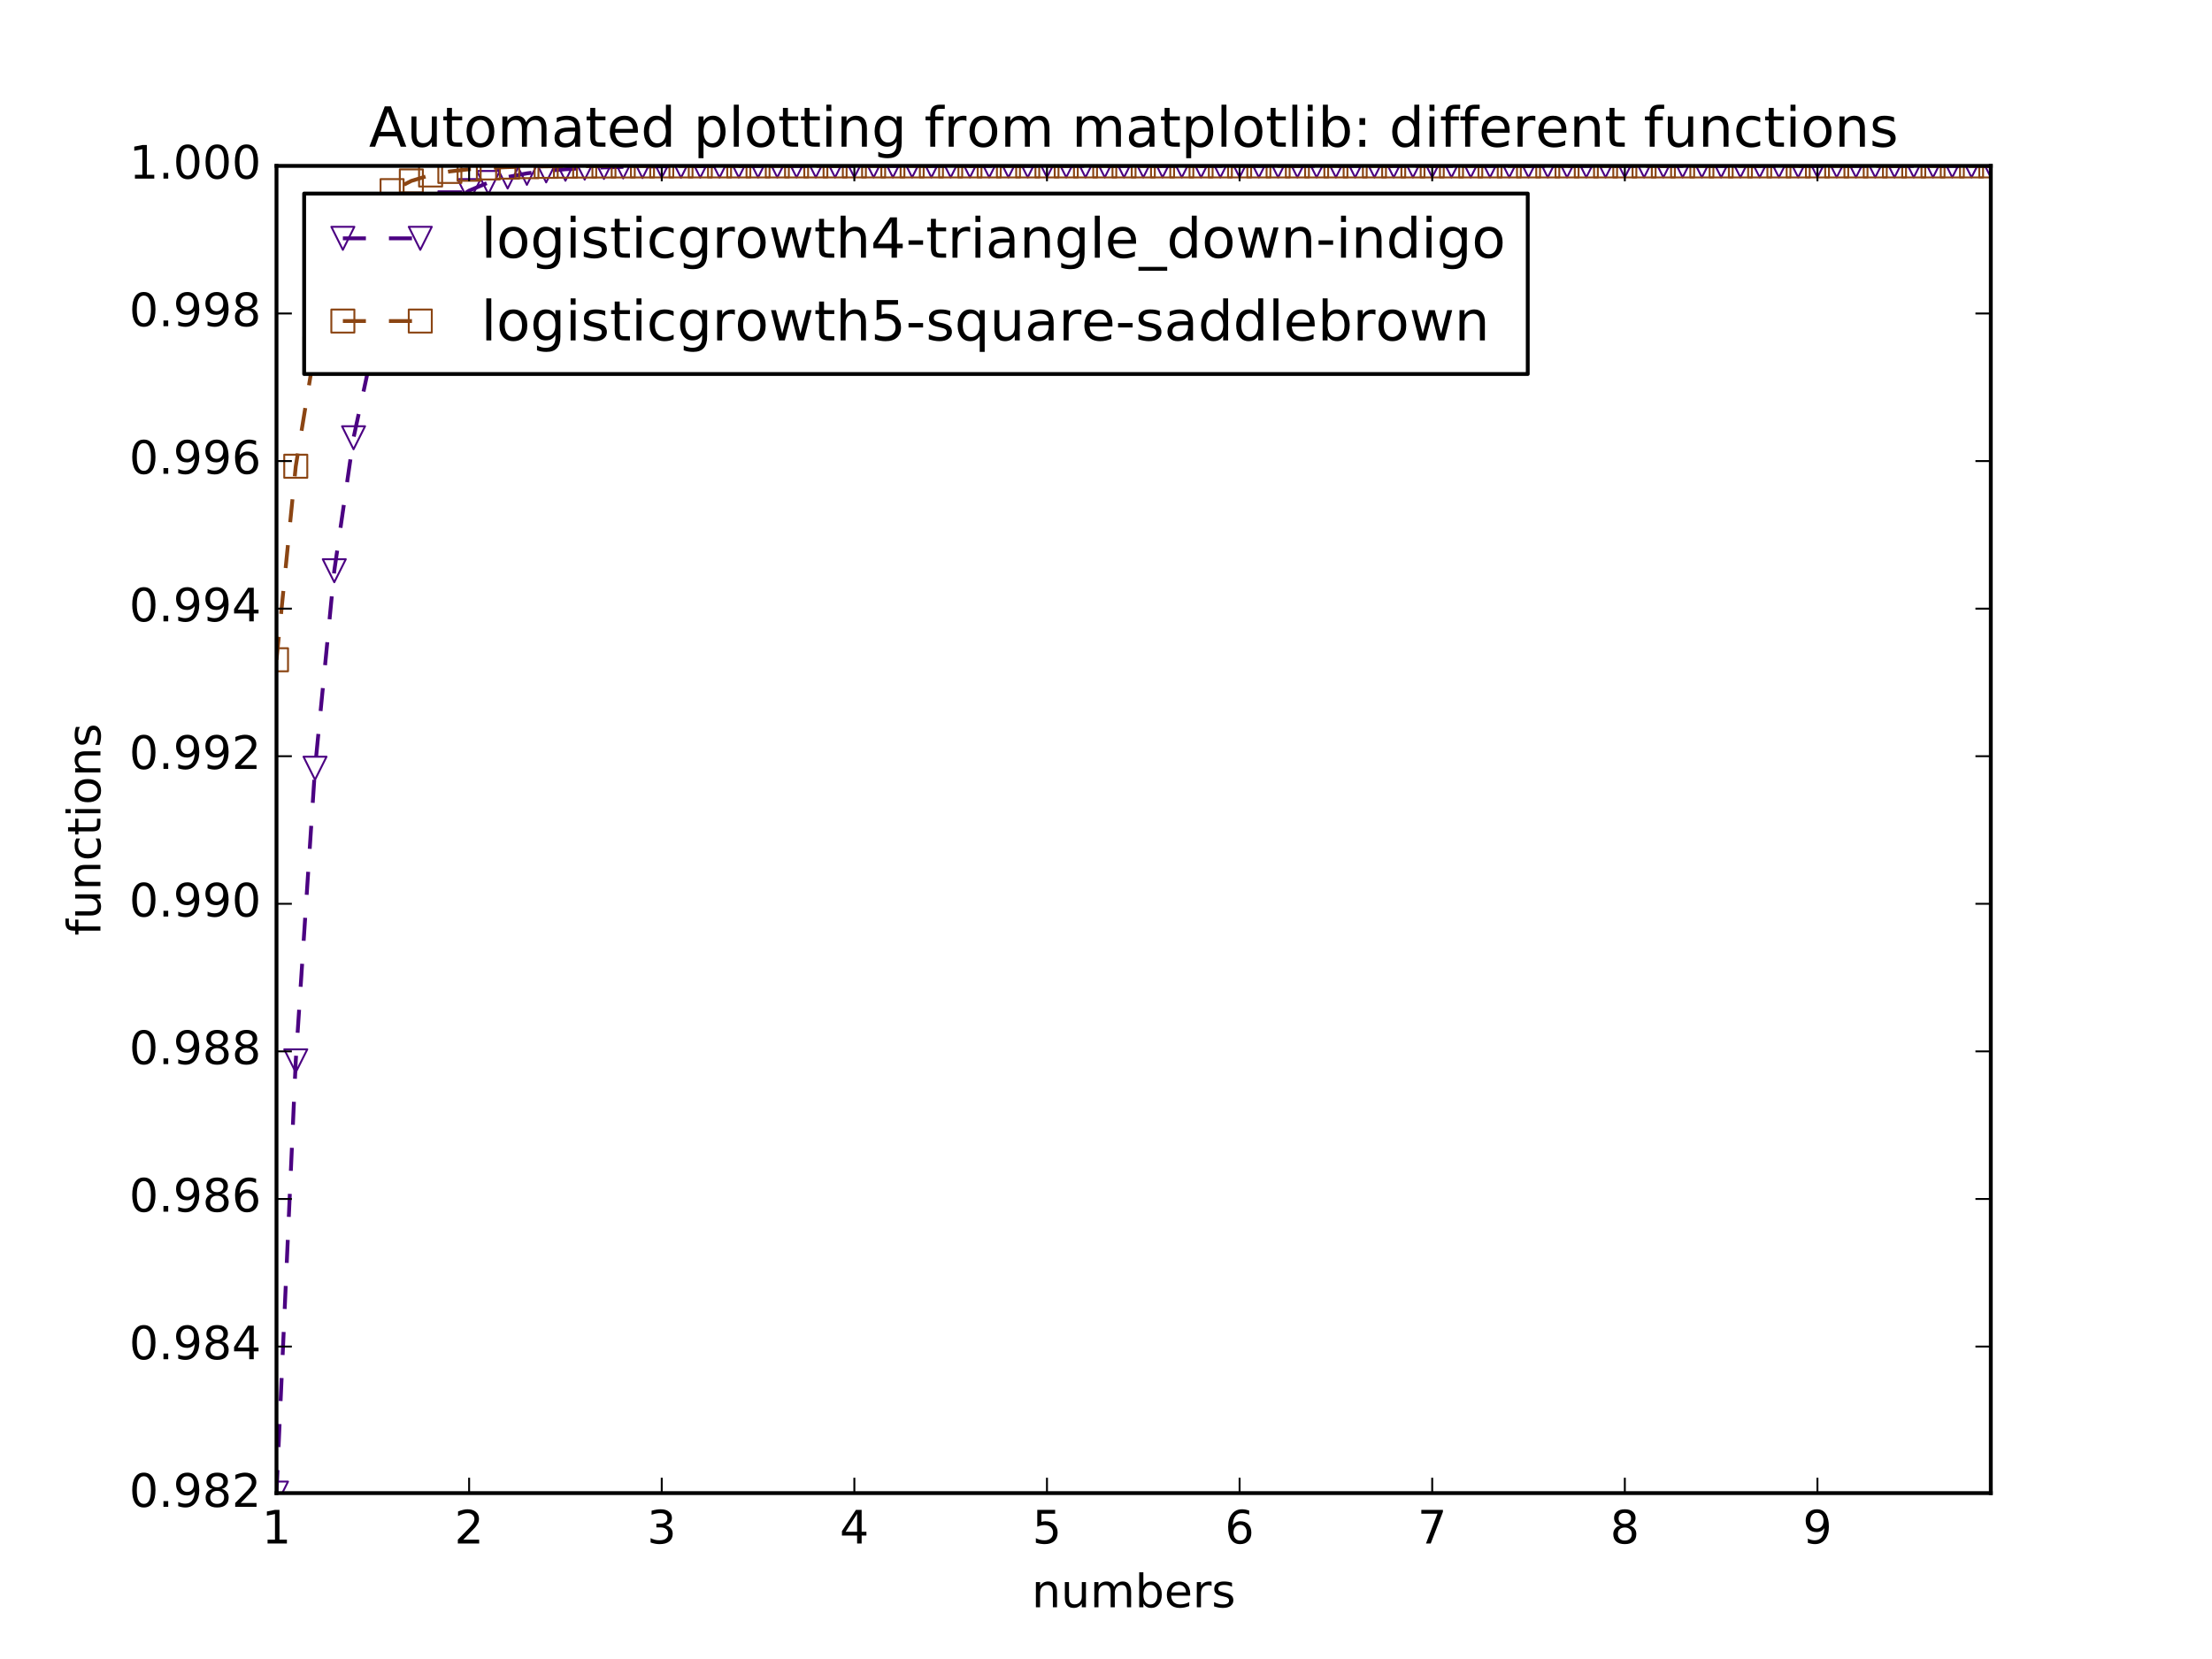 <?xml version="1.0" encoding="utf-8" standalone="no"?>
<!DOCTYPE svg PUBLIC "-//W3C//DTD SVG 1.1//EN"
  "http://www.w3.org/Graphics/SVG/1.1/DTD/svg11.dtd">
<!-- Created with matplotlib (http://matplotlib.org/) -->
<svg height="432pt" version="1.1" viewBox="0 0 576 432" width="576pt" xmlns="http://www.w3.org/2000/svg" xmlns:xlink="http://www.w3.org/1999/xlink">
 <defs>
  <style type="text/css">
*{stroke-linecap:butt;stroke-linejoin:round;stroke-miterlimit:100000;}
  </style>
 </defs>
 <g id="figure_1">
  <g id="patch_1">
   <path d="M 0 432 
L 576 432 
L 576 0 
L 0 0 
z
" style="fill:#ffffff;"/>
  </g>
  <g id="axes_1">
   <g id="patch_2">
    <path d="M 72 388.8 
L 518.4 388.8 
L 518.4 43.2 
L 72 43.2 
z
" style="fill:#ffffff;"/>
   </g>
   <g id="line2d_1">
    <path clip-path="url(#p5e2fc70b25)" d="M 72 388.8 
L 77.016 276.244 
L 82.031 200.042 
L 87.047 148.618 
L 92.063 113.992 
L 97.079 90.711 
L 102.094 75.073 
L 107.11 64.577 
L 112.126 57.535 
L 117.142 52.811 
L 122.157 49.644 
L 127.173 47.52 
L 132.189 46.096 
L 137.204 45.141 
L 142.22 44.501 
L 147.236 44.072 
L 152.252 43.785 
L 157.267 43.592 
L 162.283 43.463 
L 167.299 43.376 
L 172.315 43.318 
L 177.33 43.279 
L 182.346 43.253 
L 187.362 43.236 
L 192.378 43.224 
L 197.393 43.216 
L 202.409 43.211 
L 207.425 43.207 
L 212.44 43.205 
L 217.456 43.203 
L 222.472 43.202 
L 227.488 43.201 
L 232.503 43.201 
L 237.519 43.201 
L 242.535 43.2 
L 247.551 43.2 
L 252.566 43.2 
L 257.582 43.2 
L 262.598 43.2 
L 267.613 43.2 
L 272.629 43.2 
L 277.645 43.2 
L 282.661 43.2 
L 287.676 43.2 
L 292.692 43.2 
L 297.708 43.2 
L 302.724 43.2 
L 307.739 43.2 
L 312.755 43.2 
L 317.771 43.2 
L 322.787 43.2 
L 327.802 43.2 
L 332.818 43.2 
L 337.834 43.2 
L 342.849 43.2 
L 347.865 43.2 
L 352.881 43.2 
L 357.897 43.2 
L 362.912 43.2 
L 367.928 43.2 
L 372.944 43.2 
L 377.96 43.2 
L 382.975 43.2 
L 387.991 43.2 
L 393.007 43.2 
L 398.022 43.2 
L 403.038 43.2 
L 408.054 43.2 
L 413.07 43.2 
L 418.085 43.2 
L 423.101 43.2 
L 428.117 43.2 
L 433.133 43.2 
L 438.148 43.2 
L 443.164 43.2 
L 448.18 43.2 
L 453.196 43.2 
L 458.211 43.2 
L 463.227 43.2 
L 468.243 43.2 
L 473.258 43.2 
L 478.274 43.2 
L 483.29 43.2 
L 488.306 43.2 
L 493.321 43.2 
L 498.337 43.2 
L 503.353 43.2 
L 508.369 43.2 
L 513.384 43.2 
L 518.4 43.2 
" style="fill:none;stroke:#4b0082;stroke-dasharray:6,6;stroke-dashoffset:0.0;"/>
    <defs>
     <path d="M -0 3 
L 3 -3 
L -3 -3 
z
" id="m5a9526b30f" style="stroke:#4b0082;stroke-linejoin:miter;stroke-width:0.5;"/>
    </defs>
    <g clip-path="url(#p5e2fc70b25)">
     <use style="fill:none;stroke:#4b0082;stroke-linejoin:miter;stroke-width:0.5;" x="72.0" xlink:href="#m5a9526b30f" y="388.8"/>
     <use style="fill:none;stroke:#4b0082;stroke-linejoin:miter;stroke-width:0.5;" x="77.016" xlink:href="#m5a9526b30f" y="276.244"/>
     <use style="fill:none;stroke:#4b0082;stroke-linejoin:miter;stroke-width:0.5;" x="82.031" xlink:href="#m5a9526b30f" y="200.042"/>
     <use style="fill:none;stroke:#4b0082;stroke-linejoin:miter;stroke-width:0.5;" x="87.047" xlink:href="#m5a9526b30f" y="148.618"/>
     <use style="fill:none;stroke:#4b0082;stroke-linejoin:miter;stroke-width:0.5;" x="92.063" xlink:href="#m5a9526b30f" y="113.992"/>
     <use style="fill:none;stroke:#4b0082;stroke-linejoin:miter;stroke-width:0.5;" x="97.079" xlink:href="#m5a9526b30f" y="90.711"/>
     <use style="fill:none;stroke:#4b0082;stroke-linejoin:miter;stroke-width:0.5;" x="102.094" xlink:href="#m5a9526b30f" y="75.073"/>
     <use style="fill:none;stroke:#4b0082;stroke-linejoin:miter;stroke-width:0.5;" x="107.11" xlink:href="#m5a9526b30f" y="64.577"/>
     <use style="fill:none;stroke:#4b0082;stroke-linejoin:miter;stroke-width:0.5;" x="112.126" xlink:href="#m5a9526b30f" y="57.535"/>
     <use style="fill:none;stroke:#4b0082;stroke-linejoin:miter;stroke-width:0.5;" x="117.142" xlink:href="#m5a9526b30f" y="52.811"/>
     <use style="fill:none;stroke:#4b0082;stroke-linejoin:miter;stroke-width:0.5;" x="122.157" xlink:href="#m5a9526b30f" y="49.644"/>
     <use style="fill:none;stroke:#4b0082;stroke-linejoin:miter;stroke-width:0.5;" x="127.173" xlink:href="#m5a9526b30f" y="47.52"/>
     <use style="fill:none;stroke:#4b0082;stroke-linejoin:miter;stroke-width:0.5;" x="132.189" xlink:href="#m5a9526b30f" y="46.096"/>
     <use style="fill:none;stroke:#4b0082;stroke-linejoin:miter;stroke-width:0.5;" x="137.204" xlink:href="#m5a9526b30f" y="45.141"/>
     <use style="fill:none;stroke:#4b0082;stroke-linejoin:miter;stroke-width:0.5;" x="142.22" xlink:href="#m5a9526b30f" y="44.501"/>
     <use style="fill:none;stroke:#4b0082;stroke-linejoin:miter;stroke-width:0.5;" x="147.236" xlink:href="#m5a9526b30f" y="44.072"/>
     <use style="fill:none;stroke:#4b0082;stroke-linejoin:miter;stroke-width:0.5;" x="152.252" xlink:href="#m5a9526b30f" y="43.785"/>
     <use style="fill:none;stroke:#4b0082;stroke-linejoin:miter;stroke-width:0.5;" x="157.267" xlink:href="#m5a9526b30f" y="43.592"/>
     <use style="fill:none;stroke:#4b0082;stroke-linejoin:miter;stroke-width:0.5;" x="162.283" xlink:href="#m5a9526b30f" y="43.463"/>
     <use style="fill:none;stroke:#4b0082;stroke-linejoin:miter;stroke-width:0.5;" x="167.299" xlink:href="#m5a9526b30f" y="43.376"/>
     <use style="fill:none;stroke:#4b0082;stroke-linejoin:miter;stroke-width:0.5;" x="172.315" xlink:href="#m5a9526b30f" y="43.318"/>
     <use style="fill:none;stroke:#4b0082;stroke-linejoin:miter;stroke-width:0.5;" x="177.33" xlink:href="#m5a9526b30f" y="43.279"/>
     <use style="fill:none;stroke:#4b0082;stroke-linejoin:miter;stroke-width:0.5;" x="182.346" xlink:href="#m5a9526b30f" y="43.253"/>
     <use style="fill:none;stroke:#4b0082;stroke-linejoin:miter;stroke-width:0.5;" x="187.362" xlink:href="#m5a9526b30f" y="43.236"/>
     <use style="fill:none;stroke:#4b0082;stroke-linejoin:miter;stroke-width:0.5;" x="192.378" xlink:href="#m5a9526b30f" y="43.224"/>
     <use style="fill:none;stroke:#4b0082;stroke-linejoin:miter;stroke-width:0.5;" x="197.393" xlink:href="#m5a9526b30f" y="43.216"/>
     <use style="fill:none;stroke:#4b0082;stroke-linejoin:miter;stroke-width:0.5;" x="202.409" xlink:href="#m5a9526b30f" y="43.211"/>
     <use style="fill:none;stroke:#4b0082;stroke-linejoin:miter;stroke-width:0.5;" x="207.425" xlink:href="#m5a9526b30f" y="43.207"/>
     <use style="fill:none;stroke:#4b0082;stroke-linejoin:miter;stroke-width:0.5;" x="212.44" xlink:href="#m5a9526b30f" y="43.205"/>
     <use style="fill:none;stroke:#4b0082;stroke-linejoin:miter;stroke-width:0.5;" x="217.456" xlink:href="#m5a9526b30f" y="43.203"/>
     <use style="fill:none;stroke:#4b0082;stroke-linejoin:miter;stroke-width:0.5;" x="222.472" xlink:href="#m5a9526b30f" y="43.202"/>
     <use style="fill:none;stroke:#4b0082;stroke-linejoin:miter;stroke-width:0.5;" x="227.488" xlink:href="#m5a9526b30f" y="43.201"/>
     <use style="fill:none;stroke:#4b0082;stroke-linejoin:miter;stroke-width:0.5;" x="232.503" xlink:href="#m5a9526b30f" y="43.201"/>
     <use style="fill:none;stroke:#4b0082;stroke-linejoin:miter;stroke-width:0.5;" x="237.519" xlink:href="#m5a9526b30f" y="43.201"/>
     <use style="fill:none;stroke:#4b0082;stroke-linejoin:miter;stroke-width:0.5;" x="242.535" xlink:href="#m5a9526b30f" y="43.2"/>
     <use style="fill:none;stroke:#4b0082;stroke-linejoin:miter;stroke-width:0.5;" x="247.551" xlink:href="#m5a9526b30f" y="43.2"/>
     <use style="fill:none;stroke:#4b0082;stroke-linejoin:miter;stroke-width:0.5;" x="252.566" xlink:href="#m5a9526b30f" y="43.2"/>
     <use style="fill:none;stroke:#4b0082;stroke-linejoin:miter;stroke-width:0.5;" x="257.582" xlink:href="#m5a9526b30f" y="43.2"/>
     <use style="fill:none;stroke:#4b0082;stroke-linejoin:miter;stroke-width:0.5;" x="262.598" xlink:href="#m5a9526b30f" y="43.2"/>
     <use style="fill:none;stroke:#4b0082;stroke-linejoin:miter;stroke-width:0.5;" x="267.613" xlink:href="#m5a9526b30f" y="43.2"/>
     <use style="fill:none;stroke:#4b0082;stroke-linejoin:miter;stroke-width:0.5;" x="272.629" xlink:href="#m5a9526b30f" y="43.2"/>
     <use style="fill:none;stroke:#4b0082;stroke-linejoin:miter;stroke-width:0.5;" x="277.645" xlink:href="#m5a9526b30f" y="43.2"/>
     <use style="fill:none;stroke:#4b0082;stroke-linejoin:miter;stroke-width:0.5;" x="282.661" xlink:href="#m5a9526b30f" y="43.2"/>
     <use style="fill:none;stroke:#4b0082;stroke-linejoin:miter;stroke-width:0.5;" x="287.676" xlink:href="#m5a9526b30f" y="43.2"/>
     <use style="fill:none;stroke:#4b0082;stroke-linejoin:miter;stroke-width:0.5;" x="292.692" xlink:href="#m5a9526b30f" y="43.2"/>
     <use style="fill:none;stroke:#4b0082;stroke-linejoin:miter;stroke-width:0.5;" x="297.708" xlink:href="#m5a9526b30f" y="43.2"/>
     <use style="fill:none;stroke:#4b0082;stroke-linejoin:miter;stroke-width:0.5;" x="302.724" xlink:href="#m5a9526b30f" y="43.2"/>
     <use style="fill:none;stroke:#4b0082;stroke-linejoin:miter;stroke-width:0.5;" x="307.739" xlink:href="#m5a9526b30f" y="43.2"/>
     <use style="fill:none;stroke:#4b0082;stroke-linejoin:miter;stroke-width:0.5;" x="312.755" xlink:href="#m5a9526b30f" y="43.2"/>
     <use style="fill:none;stroke:#4b0082;stroke-linejoin:miter;stroke-width:0.5;" x="317.771" xlink:href="#m5a9526b30f" y="43.2"/>
     <use style="fill:none;stroke:#4b0082;stroke-linejoin:miter;stroke-width:0.5;" x="322.787" xlink:href="#m5a9526b30f" y="43.2"/>
     <use style="fill:none;stroke:#4b0082;stroke-linejoin:miter;stroke-width:0.5;" x="327.802" xlink:href="#m5a9526b30f" y="43.2"/>
     <use style="fill:none;stroke:#4b0082;stroke-linejoin:miter;stroke-width:0.5;" x="332.818" xlink:href="#m5a9526b30f" y="43.2"/>
     <use style="fill:none;stroke:#4b0082;stroke-linejoin:miter;stroke-width:0.5;" x="337.834" xlink:href="#m5a9526b30f" y="43.2"/>
     <use style="fill:none;stroke:#4b0082;stroke-linejoin:miter;stroke-width:0.5;" x="342.849" xlink:href="#m5a9526b30f" y="43.2"/>
     <use style="fill:none;stroke:#4b0082;stroke-linejoin:miter;stroke-width:0.5;" x="347.865" xlink:href="#m5a9526b30f" y="43.2"/>
     <use style="fill:none;stroke:#4b0082;stroke-linejoin:miter;stroke-width:0.5;" x="352.881" xlink:href="#m5a9526b30f" y="43.2"/>
     <use style="fill:none;stroke:#4b0082;stroke-linejoin:miter;stroke-width:0.5;" x="357.897" xlink:href="#m5a9526b30f" y="43.2"/>
     <use style="fill:none;stroke:#4b0082;stroke-linejoin:miter;stroke-width:0.5;" x="362.912" xlink:href="#m5a9526b30f" y="43.2"/>
     <use style="fill:none;stroke:#4b0082;stroke-linejoin:miter;stroke-width:0.5;" x="367.928" xlink:href="#m5a9526b30f" y="43.2"/>
     <use style="fill:none;stroke:#4b0082;stroke-linejoin:miter;stroke-width:0.5;" x="372.944" xlink:href="#m5a9526b30f" y="43.2"/>
     <use style="fill:none;stroke:#4b0082;stroke-linejoin:miter;stroke-width:0.5;" x="377.96" xlink:href="#m5a9526b30f" y="43.2"/>
     <use style="fill:none;stroke:#4b0082;stroke-linejoin:miter;stroke-width:0.5;" x="382.975" xlink:href="#m5a9526b30f" y="43.2"/>
     <use style="fill:none;stroke:#4b0082;stroke-linejoin:miter;stroke-width:0.5;" x="387.991" xlink:href="#m5a9526b30f" y="43.2"/>
     <use style="fill:none;stroke:#4b0082;stroke-linejoin:miter;stroke-width:0.5;" x="393.007" xlink:href="#m5a9526b30f" y="43.2"/>
     <use style="fill:none;stroke:#4b0082;stroke-linejoin:miter;stroke-width:0.5;" x="398.022" xlink:href="#m5a9526b30f" y="43.2"/>
     <use style="fill:none;stroke:#4b0082;stroke-linejoin:miter;stroke-width:0.5;" x="403.038" xlink:href="#m5a9526b30f" y="43.2"/>
     <use style="fill:none;stroke:#4b0082;stroke-linejoin:miter;stroke-width:0.5;" x="408.054" xlink:href="#m5a9526b30f" y="43.2"/>
     <use style="fill:none;stroke:#4b0082;stroke-linejoin:miter;stroke-width:0.5;" x="413.07" xlink:href="#m5a9526b30f" y="43.2"/>
     <use style="fill:none;stroke:#4b0082;stroke-linejoin:miter;stroke-width:0.5;" x="418.085" xlink:href="#m5a9526b30f" y="43.2"/>
     <use style="fill:none;stroke:#4b0082;stroke-linejoin:miter;stroke-width:0.5;" x="423.101" xlink:href="#m5a9526b30f" y="43.2"/>
     <use style="fill:none;stroke:#4b0082;stroke-linejoin:miter;stroke-width:0.5;" x="428.117" xlink:href="#m5a9526b30f" y="43.2"/>
     <use style="fill:none;stroke:#4b0082;stroke-linejoin:miter;stroke-width:0.5;" x="433.133" xlink:href="#m5a9526b30f" y="43.2"/>
     <use style="fill:none;stroke:#4b0082;stroke-linejoin:miter;stroke-width:0.5;" x="438.148" xlink:href="#m5a9526b30f" y="43.2"/>
     <use style="fill:none;stroke:#4b0082;stroke-linejoin:miter;stroke-width:0.5;" x="443.164" xlink:href="#m5a9526b30f" y="43.2"/>
     <use style="fill:none;stroke:#4b0082;stroke-linejoin:miter;stroke-width:0.5;" x="448.18" xlink:href="#m5a9526b30f" y="43.2"/>
     <use style="fill:none;stroke:#4b0082;stroke-linejoin:miter;stroke-width:0.5;" x="453.196" xlink:href="#m5a9526b30f" y="43.2"/>
     <use style="fill:none;stroke:#4b0082;stroke-linejoin:miter;stroke-width:0.5;" x="458.211" xlink:href="#m5a9526b30f" y="43.2"/>
     <use style="fill:none;stroke:#4b0082;stroke-linejoin:miter;stroke-width:0.5;" x="463.227" xlink:href="#m5a9526b30f" y="43.2"/>
     <use style="fill:none;stroke:#4b0082;stroke-linejoin:miter;stroke-width:0.5;" x="468.243" xlink:href="#m5a9526b30f" y="43.2"/>
     <use style="fill:none;stroke:#4b0082;stroke-linejoin:miter;stroke-width:0.5;" x="473.258" xlink:href="#m5a9526b30f" y="43.2"/>
     <use style="fill:none;stroke:#4b0082;stroke-linejoin:miter;stroke-width:0.5;" x="478.274" xlink:href="#m5a9526b30f" y="43.2"/>
     <use style="fill:none;stroke:#4b0082;stroke-linejoin:miter;stroke-width:0.5;" x="483.29" xlink:href="#m5a9526b30f" y="43.2"/>
     <use style="fill:none;stroke:#4b0082;stroke-linejoin:miter;stroke-width:0.5;" x="488.306" xlink:href="#m5a9526b30f" y="43.2"/>
     <use style="fill:none;stroke:#4b0082;stroke-linejoin:miter;stroke-width:0.5;" x="493.321" xlink:href="#m5a9526b30f" y="43.2"/>
     <use style="fill:none;stroke:#4b0082;stroke-linejoin:miter;stroke-width:0.5;" x="498.337" xlink:href="#m5a9526b30f" y="43.2"/>
     <use style="fill:none;stroke:#4b0082;stroke-linejoin:miter;stroke-width:0.5;" x="503.353" xlink:href="#m5a9526b30f" y="43.2"/>
     <use style="fill:none;stroke:#4b0082;stroke-linejoin:miter;stroke-width:0.5;" x="508.369" xlink:href="#m5a9526b30f" y="43.2"/>
     <use style="fill:none;stroke:#4b0082;stroke-linejoin:miter;stroke-width:0.5;" x="513.384" xlink:href="#m5a9526b30f" y="43.2"/>
     <use style="fill:none;stroke:#4b0082;stroke-linejoin:miter;stroke-width:0.5;" x="518.4" xlink:href="#m5a9526b30f" y="43.2"/>
    </g>
   </g>
   <g id="line2d_2">
    <path clip-path="url(#p5e2fc70b25)" d="M 72 171.801 
L 77.016 121.407 
L 82.031 90.711 
L 87.047 72.045 
L 92.063 60.706 
L 97.079 53.821 
L 102.094 49.644 
L 107.11 47.109 
L 112.126 45.571 
L 117.142 44.638 
L 122.157 44.072 
L 127.173 43.729 
L 132.189 43.521 
L 137.204 43.395 
L 142.22 43.318 
L 147.236 43.272 
L 152.252 43.243 
L 157.267 43.226 
L 162.283 43.216 
L 167.299 43.21 
L 172.315 43.206 
L 177.33 43.204 
L 182.346 43.202 
L 187.362 43.201 
L 192.378 43.201 
L 197.393 43.2 
L 202.409 43.2 
L 207.425 43.2 
L 212.44 43.2 
L 217.456 43.2 
L 222.472 43.2 
L 227.488 43.2 
L 232.503 43.2 
L 237.519 43.2 
L 242.535 43.2 
L 247.551 43.2 
L 252.566 43.2 
L 257.582 43.2 
L 262.598 43.2 
L 267.613 43.2 
L 272.629 43.2 
L 277.645 43.2 
L 282.661 43.2 
L 287.676 43.2 
L 292.692 43.2 
L 297.708 43.2 
L 302.724 43.2 
L 307.739 43.2 
L 312.755 43.2 
L 317.771 43.2 
L 322.787 43.2 
L 327.802 43.2 
L 332.818 43.2 
L 337.834 43.2 
L 342.849 43.2 
L 347.865 43.2 
L 352.881 43.2 
L 357.897 43.2 
L 362.912 43.2 
L 367.928 43.2 
L 372.944 43.2 
L 377.96 43.2 
L 382.975 43.2 
L 387.991 43.2 
L 393.007 43.2 
L 398.022 43.2 
L 403.038 43.2 
L 408.054 43.2 
L 413.07 43.2 
L 418.085 43.2 
L 423.101 43.2 
L 428.117 43.2 
L 433.133 43.2 
L 438.148 43.2 
L 443.164 43.2 
L 448.18 43.2 
L 453.196 43.2 
L 458.211 43.2 
L 463.227 43.2 
L 468.243 43.2 
L 473.258 43.2 
L 478.274 43.2 
L 483.29 43.2 
L 488.306 43.2 
L 493.321 43.2 
L 498.337 43.2 
L 503.353 43.2 
L 508.369 43.2 
L 513.384 43.2 
L 518.4 43.2 
" style="fill:none;stroke:#8b4513;stroke-dasharray:6,6;stroke-dashoffset:0.0;"/>
    <defs>
     <path d="M -3 3 
L 3 3 
L 3 -3 
L -3 -3 
z
" id="m800ceeca5b" style="stroke:#8b4513;stroke-linejoin:miter;stroke-width:0.5;"/>
    </defs>
    <g clip-path="url(#p5e2fc70b25)">
     <use style="fill:none;stroke:#8b4513;stroke-linejoin:miter;stroke-width:0.5;" x="72.0" xlink:href="#m800ceeca5b" y="171.801"/>
     <use style="fill:none;stroke:#8b4513;stroke-linejoin:miter;stroke-width:0.5;" x="77.016" xlink:href="#m800ceeca5b" y="121.407"/>
     <use style="fill:none;stroke:#8b4513;stroke-linejoin:miter;stroke-width:0.5;" x="82.031" xlink:href="#m800ceeca5b" y="90.711"/>
     <use style="fill:none;stroke:#8b4513;stroke-linejoin:miter;stroke-width:0.5;" x="87.047" xlink:href="#m800ceeca5b" y="72.045"/>
     <use style="fill:none;stroke:#8b4513;stroke-linejoin:miter;stroke-width:0.5;" x="92.063" xlink:href="#m800ceeca5b" y="60.706"/>
     <use style="fill:none;stroke:#8b4513;stroke-linejoin:miter;stroke-width:0.5;" x="97.079" xlink:href="#m800ceeca5b" y="53.821"/>
     <use style="fill:none;stroke:#8b4513;stroke-linejoin:miter;stroke-width:0.5;" x="102.094" xlink:href="#m800ceeca5b" y="49.644"/>
     <use style="fill:none;stroke:#8b4513;stroke-linejoin:miter;stroke-width:0.5;" x="107.11" xlink:href="#m800ceeca5b" y="47.109"/>
     <use style="fill:none;stroke:#8b4513;stroke-linejoin:miter;stroke-width:0.5;" x="112.126" xlink:href="#m800ceeca5b" y="45.571"/>
     <use style="fill:none;stroke:#8b4513;stroke-linejoin:miter;stroke-width:0.5;" x="117.142" xlink:href="#m800ceeca5b" y="44.638"/>
     <use style="fill:none;stroke:#8b4513;stroke-linejoin:miter;stroke-width:0.5;" x="122.157" xlink:href="#m800ceeca5b" y="44.072"/>
     <use style="fill:none;stroke:#8b4513;stroke-linejoin:miter;stroke-width:0.5;" x="127.173" xlink:href="#m800ceeca5b" y="43.729"/>
     <use style="fill:none;stroke:#8b4513;stroke-linejoin:miter;stroke-width:0.5;" x="132.189" xlink:href="#m800ceeca5b" y="43.521"/>
     <use style="fill:none;stroke:#8b4513;stroke-linejoin:miter;stroke-width:0.5;" x="137.204" xlink:href="#m800ceeca5b" y="43.395"/>
     <use style="fill:none;stroke:#8b4513;stroke-linejoin:miter;stroke-width:0.5;" x="142.22" xlink:href="#m800ceeca5b" y="43.318"/>
     <use style="fill:none;stroke:#8b4513;stroke-linejoin:miter;stroke-width:0.5;" x="147.236" xlink:href="#m800ceeca5b" y="43.272"/>
     <use style="fill:none;stroke:#8b4513;stroke-linejoin:miter;stroke-width:0.5;" x="152.252" xlink:href="#m800ceeca5b" y="43.243"/>
     <use style="fill:none;stroke:#8b4513;stroke-linejoin:miter;stroke-width:0.5;" x="157.267" xlink:href="#m800ceeca5b" y="43.226"/>
     <use style="fill:none;stroke:#8b4513;stroke-linejoin:miter;stroke-width:0.5;" x="162.283" xlink:href="#m800ceeca5b" y="43.216"/>
     <use style="fill:none;stroke:#8b4513;stroke-linejoin:miter;stroke-width:0.5;" x="167.299" xlink:href="#m800ceeca5b" y="43.21"/>
     <use style="fill:none;stroke:#8b4513;stroke-linejoin:miter;stroke-width:0.5;" x="172.315" xlink:href="#m800ceeca5b" y="43.206"/>
     <use style="fill:none;stroke:#8b4513;stroke-linejoin:miter;stroke-width:0.5;" x="177.33" xlink:href="#m800ceeca5b" y="43.204"/>
     <use style="fill:none;stroke:#8b4513;stroke-linejoin:miter;stroke-width:0.5;" x="182.346" xlink:href="#m800ceeca5b" y="43.202"/>
     <use style="fill:none;stroke:#8b4513;stroke-linejoin:miter;stroke-width:0.5;" x="187.362" xlink:href="#m800ceeca5b" y="43.201"/>
     <use style="fill:none;stroke:#8b4513;stroke-linejoin:miter;stroke-width:0.5;" x="192.378" xlink:href="#m800ceeca5b" y="43.201"/>
     <use style="fill:none;stroke:#8b4513;stroke-linejoin:miter;stroke-width:0.5;" x="197.393" xlink:href="#m800ceeca5b" y="43.2"/>
     <use style="fill:none;stroke:#8b4513;stroke-linejoin:miter;stroke-width:0.5;" x="202.409" xlink:href="#m800ceeca5b" y="43.2"/>
     <use style="fill:none;stroke:#8b4513;stroke-linejoin:miter;stroke-width:0.5;" x="207.425" xlink:href="#m800ceeca5b" y="43.2"/>
     <use style="fill:none;stroke:#8b4513;stroke-linejoin:miter;stroke-width:0.5;" x="212.44" xlink:href="#m800ceeca5b" y="43.2"/>
     <use style="fill:none;stroke:#8b4513;stroke-linejoin:miter;stroke-width:0.5;" x="217.456" xlink:href="#m800ceeca5b" y="43.2"/>
     <use style="fill:none;stroke:#8b4513;stroke-linejoin:miter;stroke-width:0.5;" x="222.472" xlink:href="#m800ceeca5b" y="43.2"/>
     <use style="fill:none;stroke:#8b4513;stroke-linejoin:miter;stroke-width:0.5;" x="227.488" xlink:href="#m800ceeca5b" y="43.2"/>
     <use style="fill:none;stroke:#8b4513;stroke-linejoin:miter;stroke-width:0.5;" x="232.503" xlink:href="#m800ceeca5b" y="43.2"/>
     <use style="fill:none;stroke:#8b4513;stroke-linejoin:miter;stroke-width:0.5;" x="237.519" xlink:href="#m800ceeca5b" y="43.2"/>
     <use style="fill:none;stroke:#8b4513;stroke-linejoin:miter;stroke-width:0.5;" x="242.535" xlink:href="#m800ceeca5b" y="43.2"/>
     <use style="fill:none;stroke:#8b4513;stroke-linejoin:miter;stroke-width:0.5;" x="247.551" xlink:href="#m800ceeca5b" y="43.2"/>
     <use style="fill:none;stroke:#8b4513;stroke-linejoin:miter;stroke-width:0.5;" x="252.566" xlink:href="#m800ceeca5b" y="43.2"/>
     <use style="fill:none;stroke:#8b4513;stroke-linejoin:miter;stroke-width:0.5;" x="257.582" xlink:href="#m800ceeca5b" y="43.2"/>
     <use style="fill:none;stroke:#8b4513;stroke-linejoin:miter;stroke-width:0.5;" x="262.598" xlink:href="#m800ceeca5b" y="43.2"/>
     <use style="fill:none;stroke:#8b4513;stroke-linejoin:miter;stroke-width:0.5;" x="267.613" xlink:href="#m800ceeca5b" y="43.2"/>
     <use style="fill:none;stroke:#8b4513;stroke-linejoin:miter;stroke-width:0.5;" x="272.629" xlink:href="#m800ceeca5b" y="43.2"/>
     <use style="fill:none;stroke:#8b4513;stroke-linejoin:miter;stroke-width:0.5;" x="277.645" xlink:href="#m800ceeca5b" y="43.2"/>
     <use style="fill:none;stroke:#8b4513;stroke-linejoin:miter;stroke-width:0.5;" x="282.661" xlink:href="#m800ceeca5b" y="43.2"/>
     <use style="fill:none;stroke:#8b4513;stroke-linejoin:miter;stroke-width:0.5;" x="287.676" xlink:href="#m800ceeca5b" y="43.2"/>
     <use style="fill:none;stroke:#8b4513;stroke-linejoin:miter;stroke-width:0.5;" x="292.692" xlink:href="#m800ceeca5b" y="43.2"/>
     <use style="fill:none;stroke:#8b4513;stroke-linejoin:miter;stroke-width:0.5;" x="297.708" xlink:href="#m800ceeca5b" y="43.2"/>
     <use style="fill:none;stroke:#8b4513;stroke-linejoin:miter;stroke-width:0.5;" x="302.724" xlink:href="#m800ceeca5b" y="43.2"/>
     <use style="fill:none;stroke:#8b4513;stroke-linejoin:miter;stroke-width:0.5;" x="307.739" xlink:href="#m800ceeca5b" y="43.2"/>
     <use style="fill:none;stroke:#8b4513;stroke-linejoin:miter;stroke-width:0.5;" x="312.755" xlink:href="#m800ceeca5b" y="43.2"/>
     <use style="fill:none;stroke:#8b4513;stroke-linejoin:miter;stroke-width:0.5;" x="317.771" xlink:href="#m800ceeca5b" y="43.2"/>
     <use style="fill:none;stroke:#8b4513;stroke-linejoin:miter;stroke-width:0.5;" x="322.787" xlink:href="#m800ceeca5b" y="43.2"/>
     <use style="fill:none;stroke:#8b4513;stroke-linejoin:miter;stroke-width:0.5;" x="327.802" xlink:href="#m800ceeca5b" y="43.2"/>
     <use style="fill:none;stroke:#8b4513;stroke-linejoin:miter;stroke-width:0.5;" x="332.818" xlink:href="#m800ceeca5b" y="43.2"/>
     <use style="fill:none;stroke:#8b4513;stroke-linejoin:miter;stroke-width:0.5;" x="337.834" xlink:href="#m800ceeca5b" y="43.2"/>
     <use style="fill:none;stroke:#8b4513;stroke-linejoin:miter;stroke-width:0.5;" x="342.849" xlink:href="#m800ceeca5b" y="43.2"/>
     <use style="fill:none;stroke:#8b4513;stroke-linejoin:miter;stroke-width:0.5;" x="347.865" xlink:href="#m800ceeca5b" y="43.2"/>
     <use style="fill:none;stroke:#8b4513;stroke-linejoin:miter;stroke-width:0.5;" x="352.881" xlink:href="#m800ceeca5b" y="43.2"/>
     <use style="fill:none;stroke:#8b4513;stroke-linejoin:miter;stroke-width:0.5;" x="357.897" xlink:href="#m800ceeca5b" y="43.2"/>
     <use style="fill:none;stroke:#8b4513;stroke-linejoin:miter;stroke-width:0.5;" x="362.912" xlink:href="#m800ceeca5b" y="43.2"/>
     <use style="fill:none;stroke:#8b4513;stroke-linejoin:miter;stroke-width:0.5;" x="367.928" xlink:href="#m800ceeca5b" y="43.2"/>
     <use style="fill:none;stroke:#8b4513;stroke-linejoin:miter;stroke-width:0.5;" x="372.944" xlink:href="#m800ceeca5b" y="43.2"/>
     <use style="fill:none;stroke:#8b4513;stroke-linejoin:miter;stroke-width:0.5;" x="377.96" xlink:href="#m800ceeca5b" y="43.2"/>
     <use style="fill:none;stroke:#8b4513;stroke-linejoin:miter;stroke-width:0.5;" x="382.975" xlink:href="#m800ceeca5b" y="43.2"/>
     <use style="fill:none;stroke:#8b4513;stroke-linejoin:miter;stroke-width:0.5;" x="387.991" xlink:href="#m800ceeca5b" y="43.2"/>
     <use style="fill:none;stroke:#8b4513;stroke-linejoin:miter;stroke-width:0.5;" x="393.007" xlink:href="#m800ceeca5b" y="43.2"/>
     <use style="fill:none;stroke:#8b4513;stroke-linejoin:miter;stroke-width:0.5;" x="398.022" xlink:href="#m800ceeca5b" y="43.2"/>
     <use style="fill:none;stroke:#8b4513;stroke-linejoin:miter;stroke-width:0.5;" x="403.038" xlink:href="#m800ceeca5b" y="43.2"/>
     <use style="fill:none;stroke:#8b4513;stroke-linejoin:miter;stroke-width:0.5;" x="408.054" xlink:href="#m800ceeca5b" y="43.2"/>
     <use style="fill:none;stroke:#8b4513;stroke-linejoin:miter;stroke-width:0.5;" x="413.07" xlink:href="#m800ceeca5b" y="43.2"/>
     <use style="fill:none;stroke:#8b4513;stroke-linejoin:miter;stroke-width:0.5;" x="418.085" xlink:href="#m800ceeca5b" y="43.2"/>
     <use style="fill:none;stroke:#8b4513;stroke-linejoin:miter;stroke-width:0.5;" x="423.101" xlink:href="#m800ceeca5b" y="43.2"/>
     <use style="fill:none;stroke:#8b4513;stroke-linejoin:miter;stroke-width:0.5;" x="428.117" xlink:href="#m800ceeca5b" y="43.2"/>
     <use style="fill:none;stroke:#8b4513;stroke-linejoin:miter;stroke-width:0.5;" x="433.133" xlink:href="#m800ceeca5b" y="43.2"/>
     <use style="fill:none;stroke:#8b4513;stroke-linejoin:miter;stroke-width:0.5;" x="438.148" xlink:href="#m800ceeca5b" y="43.2"/>
     <use style="fill:none;stroke:#8b4513;stroke-linejoin:miter;stroke-width:0.5;" x="443.164" xlink:href="#m800ceeca5b" y="43.2"/>
     <use style="fill:none;stroke:#8b4513;stroke-linejoin:miter;stroke-width:0.5;" x="448.18" xlink:href="#m800ceeca5b" y="43.2"/>
     <use style="fill:none;stroke:#8b4513;stroke-linejoin:miter;stroke-width:0.5;" x="453.196" xlink:href="#m800ceeca5b" y="43.2"/>
     <use style="fill:none;stroke:#8b4513;stroke-linejoin:miter;stroke-width:0.5;" x="458.211" xlink:href="#m800ceeca5b" y="43.2"/>
     <use style="fill:none;stroke:#8b4513;stroke-linejoin:miter;stroke-width:0.5;" x="463.227" xlink:href="#m800ceeca5b" y="43.2"/>
     <use style="fill:none;stroke:#8b4513;stroke-linejoin:miter;stroke-width:0.5;" x="468.243" xlink:href="#m800ceeca5b" y="43.2"/>
     <use style="fill:none;stroke:#8b4513;stroke-linejoin:miter;stroke-width:0.5;" x="473.258" xlink:href="#m800ceeca5b" y="43.2"/>
     <use style="fill:none;stroke:#8b4513;stroke-linejoin:miter;stroke-width:0.5;" x="478.274" xlink:href="#m800ceeca5b" y="43.2"/>
     <use style="fill:none;stroke:#8b4513;stroke-linejoin:miter;stroke-width:0.5;" x="483.29" xlink:href="#m800ceeca5b" y="43.2"/>
     <use style="fill:none;stroke:#8b4513;stroke-linejoin:miter;stroke-width:0.5;" x="488.306" xlink:href="#m800ceeca5b" y="43.2"/>
     <use style="fill:none;stroke:#8b4513;stroke-linejoin:miter;stroke-width:0.5;" x="493.321" xlink:href="#m800ceeca5b" y="43.2"/>
     <use style="fill:none;stroke:#8b4513;stroke-linejoin:miter;stroke-width:0.5;" x="498.337" xlink:href="#m800ceeca5b" y="43.2"/>
     <use style="fill:none;stroke:#8b4513;stroke-linejoin:miter;stroke-width:0.5;" x="503.353" xlink:href="#m800ceeca5b" y="43.2"/>
     <use style="fill:none;stroke:#8b4513;stroke-linejoin:miter;stroke-width:0.5;" x="508.369" xlink:href="#m800ceeca5b" y="43.2"/>
     <use style="fill:none;stroke:#8b4513;stroke-linejoin:miter;stroke-width:0.5;" x="513.384" xlink:href="#m800ceeca5b" y="43.2"/>
     <use style="fill:none;stroke:#8b4513;stroke-linejoin:miter;stroke-width:0.5;" x="518.4" xlink:href="#m800ceeca5b" y="43.2"/>
    </g>
   </g>
   <g id="patch_3">
    <path d="M 72 43.2 
L 518.4 43.2 
" style="fill:none;stroke:#000000;stroke-linecap:square;stroke-linejoin:miter;"/>
   </g>
   <g id="patch_4">
    <path d="M 518.4 388.8 
L 518.4 43.2 
" style="fill:none;stroke:#000000;stroke-linecap:square;stroke-linejoin:miter;"/>
   </g>
   <g id="patch_5">
    <path d="M 72 388.8 
L 518.4 388.8 
" style="fill:none;stroke:#000000;stroke-linecap:square;stroke-linejoin:miter;"/>
   </g>
   <g id="patch_6">
    <path d="M 72 388.8 
L 72 43.2 
" style="fill:none;stroke:#000000;stroke-linecap:square;stroke-linejoin:miter;"/>
   </g>
   <g id="matplotlib.axis_1">
    <g id="xtick_1">
     <g id="line2d_3">
      <defs>
       <path d="M 0 0 
L 0 -4 
" id="mf21c110679" style="stroke:#000000;stroke-width:0.5;"/>
      </defs>
      <g>
       <use style="stroke:#000000;stroke-width:0.5;" x="72.0" xlink:href="#mf21c110679" y="388.8"/>
      </g>
     </g>
     <g id="line2d_4">
      <defs>
       <path d="M 0 0 
L 0 4 
" id="m666585499b" style="stroke:#000000;stroke-width:0.5;"/>
      </defs>
      <g>
       <use style="stroke:#000000;stroke-width:0.5;" x="72.0" xlink:href="#m666585499b" y="43.2"/>
      </g>
     </g>
     <g id="text_1">
      <!-- 1 -->
      <defs>
       <path d="M 12.406 8.297 
L 28.516 8.297 
L 28.516 63.922 
L 10.984 60.406 
L 10.984 69.391 
L 28.422 72.906 
L 38.281 72.906 
L 38.281 8.297 
L 54.391 8.297 
L 54.391 0 
L 12.406 0 
z
" id="BitstreamVeraSans-Roman-31"/>
      </defs>
      <g transform="translate(68.183 401.918)scale(0.12 -0.12)">
       <use xlink:href="#BitstreamVeraSans-Roman-31"/>
      </g>
     </g>
    </g>
    <g id="xtick_2">
     <g id="line2d_5">
      <g>
       <use style="stroke:#000000;stroke-width:0.5;" x="122.157" xlink:href="#mf21c110679" y="388.8"/>
      </g>
     </g>
     <g id="line2d_6">
      <g>
       <use style="stroke:#000000;stroke-width:0.5;" x="122.157" xlink:href="#m666585499b" y="43.2"/>
      </g>
     </g>
     <g id="text_2">
      <!-- 2 -->
      <defs>
       <path d="M 19.188 8.297 
L 53.609 8.297 
L 53.609 0 
L 7.328 0 
L 7.328 8.297 
Q 12.938 14.109 22.625 23.891 
Q 32.328 33.688 34.812 36.531 
Q 39.547 41.844 41.422 45.531 
Q 43.312 49.219 43.312 52.781 
Q 43.312 58.594 39.234 62.25 
Q 35.156 65.922 28.609 65.922 
Q 23.969 65.922 18.812 64.312 
Q 13.672 62.703 7.812 59.422 
L 7.812 69.391 
Q 13.766 71.781 18.938 73 
Q 24.125 74.219 28.422 74.219 
Q 39.75 74.219 46.484 68.547 
Q 53.219 62.891 53.219 53.422 
Q 53.219 48.922 51.531 44.891 
Q 49.859 40.875 45.406 35.406 
Q 44.188 33.984 37.641 27.219 
Q 31.109 20.453 19.188 8.297 
" id="BitstreamVeraSans-Roman-32"/>
      </defs>
      <g transform="translate(118.34 401.918)scale(0.12 -0.12)">
       <use xlink:href="#BitstreamVeraSans-Roman-32"/>
      </g>
     </g>
    </g>
    <g id="xtick_3">
     <g id="line2d_7">
      <g>
       <use style="stroke:#000000;stroke-width:0.5;" x="172.315" xlink:href="#mf21c110679" y="388.8"/>
      </g>
     </g>
     <g id="line2d_8">
      <g>
       <use style="stroke:#000000;stroke-width:0.5;" x="172.315" xlink:href="#m666585499b" y="43.2"/>
      </g>
     </g>
     <g id="text_3">
      <!-- 3 -->
      <defs>
       <path d="M 40.578 39.312 
Q 47.656 37.797 51.625 33 
Q 55.609 28.219 55.609 21.188 
Q 55.609 10.406 48.188 4.484 
Q 40.766 -1.422 27.094 -1.422 
Q 22.516 -1.422 17.656 -0.516 
Q 12.797 0.391 7.625 2.203 
L 7.625 11.719 
Q 11.719 9.328 16.594 8.109 
Q 21.484 6.891 26.812 6.891 
Q 36.078 6.891 40.938 10.547 
Q 45.797 14.203 45.797 21.188 
Q 45.797 27.641 41.281 31.266 
Q 36.766 34.906 28.719 34.906 
L 20.219 34.906 
L 20.219 43.016 
L 29.109 43.016 
Q 36.375 43.016 40.234 45.922 
Q 44.094 48.828 44.094 54.297 
Q 44.094 59.906 40.109 62.906 
Q 36.141 65.922 28.719 65.922 
Q 24.656 65.922 20.016 65.031 
Q 15.375 64.156 9.812 62.312 
L 9.812 71.094 
Q 15.438 72.656 20.344 73.438 
Q 25.25 74.219 29.594 74.219 
Q 40.828 74.219 47.359 69.109 
Q 53.906 64.016 53.906 55.328 
Q 53.906 49.266 50.438 45.094 
Q 46.969 40.922 40.578 39.312 
" id="BitstreamVeraSans-Roman-33"/>
      </defs>
      <g transform="translate(168.497 401.918)scale(0.12 -0.12)">
       <use xlink:href="#BitstreamVeraSans-Roman-33"/>
      </g>
     </g>
    </g>
    <g id="xtick_4">
     <g id="line2d_9">
      <g>
       <use style="stroke:#000000;stroke-width:0.5;" x="222.472" xlink:href="#mf21c110679" y="388.8"/>
      </g>
     </g>
     <g id="line2d_10">
      <g>
       <use style="stroke:#000000;stroke-width:0.5;" x="222.472" xlink:href="#m666585499b" y="43.2"/>
      </g>
     </g>
     <g id="text_4">
      <!-- 4 -->
      <defs>
       <path d="M 37.797 64.312 
L 12.891 25.391 
L 37.797 25.391 
z
M 35.203 72.906 
L 47.609 72.906 
L 47.609 25.391 
L 58.016 25.391 
L 58.016 17.188 
L 47.609 17.188 
L 47.609 0 
L 37.797 0 
L 37.797 17.188 
L 4.891 17.188 
L 4.891 26.703 
z
" id="BitstreamVeraSans-Roman-34"/>
      </defs>
      <g transform="translate(218.654 401.918)scale(0.12 -0.12)">
       <use xlink:href="#BitstreamVeraSans-Roman-34"/>
      </g>
     </g>
    </g>
    <g id="xtick_5">
     <g id="line2d_11">
      <g>
       <use style="stroke:#000000;stroke-width:0.5;" x="272.629" xlink:href="#mf21c110679" y="388.8"/>
      </g>
     </g>
     <g id="line2d_12">
      <g>
       <use style="stroke:#000000;stroke-width:0.5;" x="272.629" xlink:href="#m666585499b" y="43.2"/>
      </g>
     </g>
     <g id="text_5">
      <!-- 5 -->
      <defs>
       <path d="M 10.797 72.906 
L 49.516 72.906 
L 49.516 64.594 
L 19.828 64.594 
L 19.828 46.734 
Q 21.969 47.469 24.109 47.828 
Q 26.266 48.188 28.422 48.188 
Q 40.625 48.188 47.75 41.5 
Q 54.891 34.812 54.891 23.391 
Q 54.891 11.625 47.562 5.094 
Q 40.234 -1.422 26.906 -1.422 
Q 22.312 -1.422 17.547 -0.641 
Q 12.797 0.141 7.719 1.703 
L 7.719 11.625 
Q 12.109 9.234 16.797 8.062 
Q 21.484 6.891 26.703 6.891 
Q 35.156 6.891 40.078 11.328 
Q 45.016 15.766 45.016 23.391 
Q 45.016 31 40.078 35.438 
Q 35.156 39.891 26.703 39.891 
Q 22.75 39.891 18.812 39.016 
Q 14.891 38.141 10.797 36.281 
z
" id="BitstreamVeraSans-Roman-35"/>
      </defs>
      <g transform="translate(268.812 401.918)scale(0.12 -0.12)">
       <use xlink:href="#BitstreamVeraSans-Roman-35"/>
      </g>
     </g>
    </g>
    <g id="xtick_6">
     <g id="line2d_13">
      <g>
       <use style="stroke:#000000;stroke-width:0.5;" x="322.787" xlink:href="#mf21c110679" y="388.8"/>
      </g>
     </g>
     <g id="line2d_14">
      <g>
       <use style="stroke:#000000;stroke-width:0.5;" x="322.787" xlink:href="#m666585499b" y="43.2"/>
      </g>
     </g>
     <g id="text_6">
      <!-- 6 -->
      <defs>
       <path d="M 33.016 40.375 
Q 26.375 40.375 22.484 35.828 
Q 18.609 31.297 18.609 23.391 
Q 18.609 15.531 22.484 10.953 
Q 26.375 6.391 33.016 6.391 
Q 39.656 6.391 43.531 10.953 
Q 47.406 15.531 47.406 23.391 
Q 47.406 31.297 43.531 35.828 
Q 39.656 40.375 33.016 40.375 
M 52.594 71.297 
L 52.594 62.312 
Q 48.875 64.062 45.094 64.984 
Q 41.312 65.922 37.594 65.922 
Q 27.828 65.922 22.672 59.328 
Q 17.531 52.734 16.797 39.406 
Q 19.672 43.656 24.016 45.922 
Q 28.375 48.188 33.594 48.188 
Q 44.578 48.188 50.953 41.516 
Q 57.328 34.859 57.328 23.391 
Q 57.328 12.156 50.688 5.359 
Q 44.047 -1.422 33.016 -1.422 
Q 20.359 -1.422 13.672 8.266 
Q 6.984 17.969 6.984 36.375 
Q 6.984 53.656 15.188 63.938 
Q 23.391 74.219 37.203 74.219 
Q 40.922 74.219 44.703 73.484 
Q 48.484 72.75 52.594 71.297 
" id="BitstreamVeraSans-Roman-36"/>
      </defs>
      <g transform="translate(318.969 401.918)scale(0.12 -0.12)">
       <use xlink:href="#BitstreamVeraSans-Roman-36"/>
      </g>
     </g>
    </g>
    <g id="xtick_7">
     <g id="line2d_15">
      <g>
       <use style="stroke:#000000;stroke-width:0.5;" x="372.944" xlink:href="#mf21c110679" y="388.8"/>
      </g>
     </g>
     <g id="line2d_16">
      <g>
       <use style="stroke:#000000;stroke-width:0.5;" x="372.944" xlink:href="#m666585499b" y="43.2"/>
      </g>
     </g>
     <g id="text_7">
      <!-- 7 -->
      <defs>
       <path d="M 8.203 72.906 
L 55.078 72.906 
L 55.078 68.703 
L 28.609 0 
L 18.312 0 
L 43.219 64.594 
L 8.203 64.594 
z
" id="BitstreamVeraSans-Roman-37"/>
      </defs>
      <g transform="translate(369.126 401.918)scale(0.12 -0.12)">
       <use xlink:href="#BitstreamVeraSans-Roman-37"/>
      </g>
     </g>
    </g>
    <g id="xtick_8">
     <g id="line2d_17">
      <g>
       <use style="stroke:#000000;stroke-width:0.5;" x="423.101" xlink:href="#mf21c110679" y="388.8"/>
      </g>
     </g>
     <g id="line2d_18">
      <g>
       <use style="stroke:#000000;stroke-width:0.5;" x="423.101" xlink:href="#m666585499b" y="43.2"/>
      </g>
     </g>
     <g id="text_8">
      <!-- 8 -->
      <defs>
       <path d="M 31.781 34.625 
Q 24.75 34.625 20.719 30.859 
Q 16.703 27.094 16.703 20.516 
Q 16.703 13.922 20.719 10.156 
Q 24.75 6.391 31.781 6.391 
Q 38.812 6.391 42.859 10.172 
Q 46.922 13.969 46.922 20.516 
Q 46.922 27.094 42.891 30.859 
Q 38.875 34.625 31.781 34.625 
M 21.922 38.812 
Q 15.578 40.375 12.031 44.719 
Q 8.5 49.078 8.5 55.328 
Q 8.5 64.062 14.719 69.141 
Q 20.953 74.219 31.781 74.219 
Q 42.672 74.219 48.875 69.141 
Q 55.078 64.062 55.078 55.328 
Q 55.078 49.078 51.531 44.719 
Q 48 40.375 41.703 38.812 
Q 48.828 37.156 52.797 32.312 
Q 56.781 27.484 56.781 20.516 
Q 56.781 9.906 50.312 4.234 
Q 43.844 -1.422 31.781 -1.422 
Q 19.734 -1.422 13.25 4.234 
Q 6.781 9.906 6.781 20.516 
Q 6.781 27.484 10.781 32.312 
Q 14.797 37.156 21.922 38.812 
M 18.312 54.391 
Q 18.312 48.734 21.844 45.562 
Q 25.391 42.391 31.781 42.391 
Q 38.141 42.391 41.719 45.562 
Q 45.312 48.734 45.312 54.391 
Q 45.312 60.062 41.719 63.234 
Q 38.141 66.406 31.781 66.406 
Q 25.391 66.406 21.844 63.234 
Q 18.312 60.062 18.312 54.391 
" id="BitstreamVeraSans-Roman-38"/>
      </defs>
      <g transform="translate(419.284 401.918)scale(0.12 -0.12)">
       <use xlink:href="#BitstreamVeraSans-Roman-38"/>
      </g>
     </g>
    </g>
    <g id="xtick_9">
     <g id="line2d_19">
      <g>
       <use style="stroke:#000000;stroke-width:0.5;" x="473.258" xlink:href="#mf21c110679" y="388.8"/>
      </g>
     </g>
     <g id="line2d_20">
      <g>
       <use style="stroke:#000000;stroke-width:0.5;" x="473.258" xlink:href="#m666585499b" y="43.2"/>
      </g>
     </g>
     <g id="text_9">
      <!-- 9 -->
      <defs>
       <path d="M 10.984 1.516 
L 10.984 10.5 
Q 14.703 8.734 18.5 7.812 
Q 22.312 6.891 25.984 6.891 
Q 35.75 6.891 40.891 13.453 
Q 46.047 20.016 46.781 33.406 
Q 43.953 29.203 39.594 26.953 
Q 35.25 24.703 29.984 24.703 
Q 19.047 24.703 12.672 31.312 
Q 6.297 37.938 6.297 49.422 
Q 6.297 60.641 12.938 67.422 
Q 19.578 74.219 30.609 74.219 
Q 43.266 74.219 49.922 64.516 
Q 56.594 54.828 56.594 36.375 
Q 56.594 19.141 48.406 8.859 
Q 40.234 -1.422 26.422 -1.422 
Q 22.703 -1.422 18.891 -0.688 
Q 15.094 0.047 10.984 1.516 
M 30.609 32.422 
Q 37.25 32.422 41.125 36.953 
Q 45.016 41.5 45.016 49.422 
Q 45.016 57.281 41.125 61.844 
Q 37.25 66.406 30.609 66.406 
Q 23.969 66.406 20.094 61.844 
Q 16.219 57.281 16.219 49.422 
Q 16.219 41.5 20.094 36.953 
Q 23.969 32.422 30.609 32.422 
" id="BitstreamVeraSans-Roman-39"/>
      </defs>
      <g transform="translate(469.441 401.918)scale(0.12 -0.12)">
       <use xlink:href="#BitstreamVeraSans-Roman-39"/>
      </g>
     </g>
    </g>
    <g id="text_10">
     <!-- numbers -->
     <defs>
      <path d="M 54.891 33.016 
L 54.891 0 
L 45.906 0 
L 45.906 32.719 
Q 45.906 40.484 42.875 44.328 
Q 39.844 48.188 33.797 48.188 
Q 26.516 48.188 22.312 43.547 
Q 18.109 38.922 18.109 30.906 
L 18.109 0 
L 9.078 0 
L 9.078 54.688 
L 18.109 54.688 
L 18.109 46.188 
Q 21.344 51.125 25.703 53.562 
Q 30.078 56 35.797 56 
Q 45.219 56 50.047 50.172 
Q 54.891 44.344 54.891 33.016 
" id="BitstreamVeraSans-Roman-6e"/>
      <path d="M 52 44.188 
Q 55.375 50.25 60.062 53.125 
Q 64.75 56 71.094 56 
Q 79.641 56 84.281 50.016 
Q 88.922 44.047 88.922 33.016 
L 88.922 0 
L 79.891 0 
L 79.891 32.719 
Q 79.891 40.578 77.094 44.375 
Q 74.312 48.188 68.609 48.188 
Q 61.625 48.188 57.562 43.547 
Q 53.516 38.922 53.516 30.906 
L 53.516 0 
L 44.484 0 
L 44.484 32.719 
Q 44.484 40.625 41.703 44.406 
Q 38.922 48.188 33.109 48.188 
Q 26.219 48.188 22.156 43.531 
Q 18.109 38.875 18.109 30.906 
L 18.109 0 
L 9.078 0 
L 9.078 54.688 
L 18.109 54.688 
L 18.109 46.188 
Q 21.188 51.219 25.484 53.609 
Q 29.781 56 35.688 56 
Q 41.656 56 45.828 52.969 
Q 50 49.953 52 44.188 
" id="BitstreamVeraSans-Roman-6d"/>
      <path d="M 56.203 29.594 
L 56.203 25.203 
L 14.891 25.203 
Q 15.484 15.922 20.484 11.062 
Q 25.484 6.203 34.422 6.203 
Q 39.594 6.203 44.453 7.469 
Q 49.312 8.734 54.109 11.281 
L 54.109 2.781 
Q 49.266 0.734 44.188 -0.344 
Q 39.109 -1.422 33.891 -1.422 
Q 20.797 -1.422 13.156 6.188 
Q 5.516 13.812 5.516 26.812 
Q 5.516 40.234 12.766 48.109 
Q 20.016 56 32.328 56 
Q 43.359 56 49.781 48.891 
Q 56.203 41.797 56.203 29.594 
M 47.219 32.234 
Q 47.125 39.594 43.094 43.984 
Q 39.062 48.391 32.422 48.391 
Q 24.906 48.391 20.391 44.141 
Q 15.875 39.891 15.188 32.172 
z
" id="BitstreamVeraSans-Roman-65"/>
      <path d="M 8.5 21.578 
L 8.5 54.688 
L 17.484 54.688 
L 17.484 21.922 
Q 17.484 14.156 20.5 10.266 
Q 23.531 6.391 29.594 6.391 
Q 36.859 6.391 41.078 11.031 
Q 45.312 15.672 45.312 23.688 
L 45.312 54.688 
L 54.297 54.688 
L 54.297 0 
L 45.312 0 
L 45.312 8.406 
Q 42.047 3.422 37.719 1 
Q 33.406 -1.422 27.688 -1.422 
Q 18.266 -1.422 13.375 4.438 
Q 8.5 10.297 8.5 21.578 
" id="BitstreamVeraSans-Roman-75"/>
      <path d="M 41.109 46.297 
Q 39.594 47.172 37.812 47.578 
Q 36.031 48 33.891 48 
Q 26.266 48 22.188 43.047 
Q 18.109 38.094 18.109 28.812 
L 18.109 0 
L 9.078 0 
L 9.078 54.688 
L 18.109 54.688 
L 18.109 46.188 
Q 20.953 51.172 25.484 53.578 
Q 30.031 56 36.531 56 
Q 37.453 56 38.578 55.875 
Q 39.703 55.766 41.062 55.516 
z
" id="BitstreamVeraSans-Roman-72"/>
      <path d="M 44.281 53.078 
L 44.281 44.578 
Q 40.484 46.531 36.375 47.5 
Q 32.281 48.484 27.875 48.484 
Q 21.188 48.484 17.844 46.438 
Q 14.5 44.391 14.5 40.281 
Q 14.5 37.156 16.891 35.375 
Q 19.281 33.594 26.516 31.984 
L 29.594 31.297 
Q 39.156 29.25 43.188 25.516 
Q 47.219 21.781 47.219 15.094 
Q 47.219 7.469 41.188 3.016 
Q 35.156 -1.422 24.609 -1.422 
Q 20.219 -1.422 15.453 -0.562 
Q 10.688 0.297 5.422 2 
L 5.422 11.281 
Q 10.406 8.688 15.234 7.391 
Q 20.062 6.109 24.812 6.109 
Q 31.156 6.109 34.562 8.281 
Q 37.984 10.453 37.984 14.406 
Q 37.984 18.062 35.516 20.016 
Q 33.062 21.969 24.703 23.781 
L 21.578 24.516 
Q 13.234 26.266 9.516 29.906 
Q 5.812 33.547 5.812 39.891 
Q 5.812 47.609 11.281 51.797 
Q 16.75 56 26.812 56 
Q 31.781 56 36.172 55.266 
Q 40.578 54.547 44.281 53.078 
" id="BitstreamVeraSans-Roman-73"/>
      <path d="M 48.688 27.297 
Q 48.688 37.203 44.609 42.844 
Q 40.531 48.484 33.406 48.484 
Q 26.266 48.484 22.188 42.844 
Q 18.109 37.203 18.109 27.297 
Q 18.109 17.391 22.188 11.75 
Q 26.266 6.109 33.406 6.109 
Q 40.531 6.109 44.609 11.75 
Q 48.688 17.391 48.688 27.297 
M 18.109 46.391 
Q 20.953 51.266 25.266 53.625 
Q 29.594 56 35.594 56 
Q 45.562 56 51.781 48.094 
Q 58.016 40.188 58.016 27.297 
Q 58.016 14.406 51.781 6.484 
Q 45.562 -1.422 35.594 -1.422 
Q 29.594 -1.422 25.266 0.953 
Q 20.953 3.328 18.109 8.203 
L 18.109 0 
L 9.078 0 
L 9.078 75.984 
L 18.109 75.984 
z
" id="BitstreamVeraSans-Roman-62"/>
     </defs>
     <g transform="translate(268.658 418.532)scale(0.12 -0.12)">
      <use xlink:href="#BitstreamVeraSans-Roman-6e"/>
      <use x="63.379" xlink:href="#BitstreamVeraSans-Roman-75"/>
      <use x="126.758" xlink:href="#BitstreamVeraSans-Roman-6d"/>
      <use x="224.17" xlink:href="#BitstreamVeraSans-Roman-62"/>
      <use x="287.646" xlink:href="#BitstreamVeraSans-Roman-65"/>
      <use x="349.17" xlink:href="#BitstreamVeraSans-Roman-72"/>
      <use x="390.283" xlink:href="#BitstreamVeraSans-Roman-73"/>
     </g>
    </g>
   </g>
   <g id="matplotlib.axis_2">
    <g id="ytick_1">
     <g id="text_11">
      <!-- 0.982 -->
      <defs>
       <path d="M 31.781 66.406 
Q 24.172 66.406 20.328 58.906 
Q 16.5 51.422 16.5 36.375 
Q 16.5 21.391 20.328 13.891 
Q 24.172 6.391 31.781 6.391 
Q 39.453 6.391 43.281 13.891 
Q 47.125 21.391 47.125 36.375 
Q 47.125 51.422 43.281 58.906 
Q 39.453 66.406 31.781 66.406 
M 31.781 74.219 
Q 44.047 74.219 50.516 64.516 
Q 56.984 54.828 56.984 36.375 
Q 56.984 17.969 50.516 8.266 
Q 44.047 -1.422 31.781 -1.422 
Q 19.531 -1.422 13.062 8.266 
Q 6.594 17.969 6.594 36.375 
Q 6.594 54.828 13.062 64.516 
Q 19.531 74.219 31.781 74.219 
" id="BitstreamVeraSans-Roman-30"/>
       <path d="M 10.688 12.406 
L 21 12.406 
L 21 0 
L 10.688 0 
z
" id="BitstreamVeraSans-Roman-2e"/>
      </defs>
      <g transform="translate(33.646 392.376)scale(0.12 -0.12)">
       <use xlink:href="#BitstreamVeraSans-Roman-30"/>
       <use x="63.623" xlink:href="#BitstreamVeraSans-Roman-2e"/>
       <use x="95.41" xlink:href="#BitstreamVeraSans-Roman-39"/>
       <use x="159.033" xlink:href="#BitstreamVeraSans-Roman-38"/>
       <use x="222.656" xlink:href="#BitstreamVeraSans-Roman-32"/>
      </g>
     </g>
    </g>
    <g id="ytick_2">
     <g id="line2d_21">
      <defs>
       <path d="M 0 0 
L 4 0 
" id="m4aa16f4fa9" style="stroke:#000000;stroke-width:0.5;"/>
      </defs>
      <g>
       <use style="stroke:#000000;stroke-width:0.5;" x="72.0" xlink:href="#m4aa16f4fa9" y="350.636"/>
      </g>
     </g>
     <g id="line2d_22">
      <defs>
       <path d="M 0 0 
L -4 0 
" id="mc97f2943e1" style="stroke:#000000;stroke-width:0.5;"/>
      </defs>
      <g>
       <use style="stroke:#000000;stroke-width:0.5;" x="518.4" xlink:href="#mc97f2943e1" y="350.636"/>
      </g>
     </g>
     <g id="text_12">
      <!-- 0.984 -->
      <g transform="translate(33.646 353.947)scale(0.12 -0.12)">
       <use xlink:href="#BitstreamVeraSans-Roman-30"/>
       <use x="63.623" xlink:href="#BitstreamVeraSans-Roman-2e"/>
       <use x="95.41" xlink:href="#BitstreamVeraSans-Roman-39"/>
       <use x="159.033" xlink:href="#BitstreamVeraSans-Roman-38"/>
       <use x="222.656" xlink:href="#BitstreamVeraSans-Roman-34"/>
      </g>
     </g>
    </g>
    <g id="ytick_3">
     <g id="line2d_23">
      <g>
       <use style="stroke:#000000;stroke-width:0.5;" x="72.0" xlink:href="#m4aa16f4fa9" y="312.206"/>
      </g>
     </g>
     <g id="line2d_24">
      <g>
       <use style="stroke:#000000;stroke-width:0.5;" x="518.4" xlink:href="#mc97f2943e1" y="312.206"/>
      </g>
     </g>
     <g id="text_13">
      <!-- 0.986 -->
      <g transform="translate(33.646 315.517)scale(0.12 -0.12)">
       <use xlink:href="#BitstreamVeraSans-Roman-30"/>
       <use x="63.623" xlink:href="#BitstreamVeraSans-Roman-2e"/>
       <use x="95.41" xlink:href="#BitstreamVeraSans-Roman-39"/>
       <use x="159.033" xlink:href="#BitstreamVeraSans-Roman-38"/>
       <use x="222.656" xlink:href="#BitstreamVeraSans-Roman-36"/>
      </g>
     </g>
    </g>
    <g id="ytick_4">
     <g id="line2d_25">
      <g>
       <use style="stroke:#000000;stroke-width:0.5;" x="72.0" xlink:href="#m4aa16f4fa9" y="273.777"/>
      </g>
     </g>
     <g id="line2d_26">
      <g>
       <use style="stroke:#000000;stroke-width:0.5;" x="518.4" xlink:href="#mc97f2943e1" y="273.777"/>
      </g>
     </g>
     <g id="text_14">
      <!-- 0.988 -->
      <g transform="translate(33.646 277.088)scale(0.12 -0.12)">
       <use xlink:href="#BitstreamVeraSans-Roman-30"/>
       <use x="63.623" xlink:href="#BitstreamVeraSans-Roman-2e"/>
       <use x="95.41" xlink:href="#BitstreamVeraSans-Roman-39"/>
       <use x="159.033" xlink:href="#BitstreamVeraSans-Roman-38"/>
       <use x="222.656" xlink:href="#BitstreamVeraSans-Roman-38"/>
      </g>
     </g>
    </g>
    <g id="ytick_5">
     <g id="line2d_27">
      <g>
       <use style="stroke:#000000;stroke-width:0.5;" x="72.0" xlink:href="#m4aa16f4fa9" y="235.347"/>
      </g>
     </g>
     <g id="line2d_28">
      <g>
       <use style="stroke:#000000;stroke-width:0.5;" x="518.4" xlink:href="#mc97f2943e1" y="235.347"/>
      </g>
     </g>
     <g id="text_15">
      <!-- 0.990 -->
      <g transform="translate(33.646 238.658)scale(0.12 -0.12)">
       <use xlink:href="#BitstreamVeraSans-Roman-30"/>
       <use x="63.623" xlink:href="#BitstreamVeraSans-Roman-2e"/>
       <use x="95.41" xlink:href="#BitstreamVeraSans-Roman-39"/>
       <use x="159.033" xlink:href="#BitstreamVeraSans-Roman-39"/>
       <use x="222.656" xlink:href="#BitstreamVeraSans-Roman-30"/>
      </g>
     </g>
    </g>
    <g id="ytick_6">
     <g id="line2d_29">
      <g>
       <use style="stroke:#000000;stroke-width:0.5;" x="72.0" xlink:href="#m4aa16f4fa9" y="196.918"/>
      </g>
     </g>
     <g id="line2d_30">
      <g>
       <use style="stroke:#000000;stroke-width:0.5;" x="518.4" xlink:href="#mc97f2943e1" y="196.918"/>
      </g>
     </g>
     <g id="text_16">
      <!-- 0.992 -->
      <g transform="translate(33.646 200.229)scale(0.12 -0.12)">
       <use xlink:href="#BitstreamVeraSans-Roman-30"/>
       <use x="63.623" xlink:href="#BitstreamVeraSans-Roman-2e"/>
       <use x="95.41" xlink:href="#BitstreamVeraSans-Roman-39"/>
       <use x="159.033" xlink:href="#BitstreamVeraSans-Roman-39"/>
       <use x="222.656" xlink:href="#BitstreamVeraSans-Roman-32"/>
      </g>
     </g>
    </g>
    <g id="ytick_7">
     <g id="line2d_31">
      <g>
       <use style="stroke:#000000;stroke-width:0.5;" x="72.0" xlink:href="#m4aa16f4fa9" y="158.488"/>
      </g>
     </g>
     <g id="line2d_32">
      <g>
       <use style="stroke:#000000;stroke-width:0.5;" x="518.4" xlink:href="#mc97f2943e1" y="158.488"/>
      </g>
     </g>
     <g id="text_17">
      <!-- 0.994 -->
      <g transform="translate(33.646 161.8)scale(0.12 -0.12)">
       <use xlink:href="#BitstreamVeraSans-Roman-30"/>
       <use x="63.623" xlink:href="#BitstreamVeraSans-Roman-2e"/>
       <use x="95.41" xlink:href="#BitstreamVeraSans-Roman-39"/>
       <use x="159.033" xlink:href="#BitstreamVeraSans-Roman-39"/>
       <use x="222.656" xlink:href="#BitstreamVeraSans-Roman-34"/>
      </g>
     </g>
    </g>
    <g id="ytick_8">
     <g id="line2d_33">
      <g>
       <use style="stroke:#000000;stroke-width:0.5;" x="72.0" xlink:href="#m4aa16f4fa9" y="120.059"/>
      </g>
     </g>
     <g id="line2d_34">
      <g>
       <use style="stroke:#000000;stroke-width:0.5;" x="518.4" xlink:href="#mc97f2943e1" y="120.059"/>
      </g>
     </g>
     <g id="text_18">
      <!-- 0.996 -->
      <g transform="translate(33.646 123.37)scale(0.12 -0.12)">
       <use xlink:href="#BitstreamVeraSans-Roman-30"/>
       <use x="63.623" xlink:href="#BitstreamVeraSans-Roman-2e"/>
       <use x="95.41" xlink:href="#BitstreamVeraSans-Roman-39"/>
       <use x="159.033" xlink:href="#BitstreamVeraSans-Roman-39"/>
       <use x="222.656" xlink:href="#BitstreamVeraSans-Roman-36"/>
      </g>
     </g>
    </g>
    <g id="ytick_9">
     <g id="line2d_35">
      <g>
       <use style="stroke:#000000;stroke-width:0.5;" x="72.0" xlink:href="#m4aa16f4fa9" y="81.629"/>
      </g>
     </g>
     <g id="line2d_36">
      <g>
       <use style="stroke:#000000;stroke-width:0.5;" x="518.4" xlink:href="#mc97f2943e1" y="81.629"/>
      </g>
     </g>
     <g id="text_19">
      <!-- 0.998 -->
      <g transform="translate(33.646 84.941)scale(0.12 -0.12)">
       <use xlink:href="#BitstreamVeraSans-Roman-30"/>
       <use x="63.623" xlink:href="#BitstreamVeraSans-Roman-2e"/>
       <use x="95.41" xlink:href="#BitstreamVeraSans-Roman-39"/>
       <use x="159.033" xlink:href="#BitstreamVeraSans-Roman-39"/>
       <use x="222.656" xlink:href="#BitstreamVeraSans-Roman-38"/>
      </g>
     </g>
    </g>
    <g id="ytick_10">
     <g id="line2d_37">
      <g>
       <use style="stroke:#000000;stroke-width:0.5;" x="72.0" xlink:href="#m4aa16f4fa9" y="43.2"/>
      </g>
     </g>
     <g id="line2d_38">
      <g>
       <use style="stroke:#000000;stroke-width:0.5;" x="518.4" xlink:href="#mc97f2943e1" y="43.2"/>
      </g>
     </g>
     <g id="text_20">
      <!-- 1.000 -->
      <g transform="translate(33.646 46.511)scale(0.12 -0.12)">
       <use xlink:href="#BitstreamVeraSans-Roman-31"/>
       <use x="63.623" xlink:href="#BitstreamVeraSans-Roman-2e"/>
       <use x="95.41" xlink:href="#BitstreamVeraSans-Roman-30"/>
       <use x="159.033" xlink:href="#BitstreamVeraSans-Roman-30"/>
       <use x="222.656" xlink:href="#BitstreamVeraSans-Roman-30"/>
      </g>
     </g>
    </g>
    <g id="text_21">
     <!-- functions -->
     <defs>
      <path d="M 18.312 70.219 
L 18.312 54.688 
L 36.812 54.688 
L 36.812 47.703 
L 18.312 47.703 
L 18.312 18.016 
Q 18.312 11.328 20.141 9.422 
Q 21.969 7.516 27.594 7.516 
L 36.812 7.516 
L 36.812 0 
L 27.594 0 
Q 17.188 0 13.234 3.875 
Q 9.281 7.766 9.281 18.016 
L 9.281 47.703 
L 2.688 47.703 
L 2.688 54.688 
L 9.281 54.688 
L 9.281 70.219 
z
" id="BitstreamVeraSans-Roman-74"/>
      <path d="M 37.109 75.984 
L 37.109 68.5 
L 28.516 68.5 
Q 23.688 68.5 21.797 66.547 
Q 19.922 64.594 19.922 59.516 
L 19.922 54.688 
L 34.719 54.688 
L 34.719 47.703 
L 19.922 47.703 
L 19.922 0 
L 10.891 0 
L 10.891 47.703 
L 2.297 47.703 
L 2.297 54.688 
L 10.891 54.688 
L 10.891 58.5 
Q 10.891 67.625 15.141 71.797 
Q 19.391 75.984 28.609 75.984 
z
" id="BitstreamVeraSans-Roman-66"/>
      <path d="M 9.422 54.688 
L 18.406 54.688 
L 18.406 0 
L 9.422 0 
z
M 9.422 75.984 
L 18.406 75.984 
L 18.406 64.594 
L 9.422 64.594 
z
" id="BitstreamVeraSans-Roman-69"/>
      <path d="M 30.609 48.391 
Q 23.391 48.391 19.188 42.75 
Q 14.984 37.109 14.984 27.297 
Q 14.984 17.484 19.156 11.844 
Q 23.344 6.203 30.609 6.203 
Q 37.797 6.203 41.984 11.859 
Q 46.188 17.531 46.188 27.297 
Q 46.188 37.016 41.984 42.703 
Q 37.797 48.391 30.609 48.391 
M 30.609 56 
Q 42.328 56 49.016 48.375 
Q 55.719 40.766 55.719 27.297 
Q 55.719 13.875 49.016 6.219 
Q 42.328 -1.422 30.609 -1.422 
Q 18.844 -1.422 12.172 6.219 
Q 5.516 13.875 5.516 27.297 
Q 5.516 40.766 12.172 48.375 
Q 18.844 56 30.609 56 
" id="BitstreamVeraSans-Roman-6f"/>
      <path d="M 48.781 52.594 
L 48.781 44.188 
Q 44.969 46.297 41.141 47.344 
Q 37.312 48.391 33.406 48.391 
Q 24.656 48.391 19.812 42.844 
Q 14.984 37.312 14.984 27.297 
Q 14.984 17.281 19.812 11.734 
Q 24.656 6.203 33.406 6.203 
Q 37.312 6.203 41.141 7.25 
Q 44.969 8.297 48.781 10.406 
L 48.781 2.094 
Q 45.016 0.344 40.984 -0.531 
Q 36.969 -1.422 32.422 -1.422 
Q 20.062 -1.422 12.781 6.344 
Q 5.516 14.109 5.516 27.297 
Q 5.516 40.672 12.859 48.328 
Q 20.219 56 33.016 56 
Q 37.156 56 41.109 55.141 
Q 45.062 54.297 48.781 52.594 
" id="BitstreamVeraSans-Roman-63"/>
     </defs>
     <g transform="translate(26.151 243.635)rotate(-90.0)scale(0.12 -0.12)">
      <use xlink:href="#BitstreamVeraSans-Roman-66"/>
      <use x="35.205" xlink:href="#BitstreamVeraSans-Roman-75"/>
      <use x="98.584" xlink:href="#BitstreamVeraSans-Roman-6e"/>
      <use x="161.963" xlink:href="#BitstreamVeraSans-Roman-63"/>
      <use x="216.943" xlink:href="#BitstreamVeraSans-Roman-74"/>
      <use x="256.152" xlink:href="#BitstreamVeraSans-Roman-69"/>
      <use x="283.936" xlink:href="#BitstreamVeraSans-Roman-6f"/>
      <use x="345.117" xlink:href="#BitstreamVeraSans-Roman-6e"/>
      <use x="408.496" xlink:href="#BitstreamVeraSans-Roman-73"/>
     </g>
    </g>
   </g>
   <g id="text_22">
    <!-- Automated plotting from matplotlib: different functions -->
    <defs>
     <path id="BitstreamVeraSans-Roman-20"/>
     <path d="M 9.422 75.984 
L 18.406 75.984 
L 18.406 0 
L 9.422 0 
z
" id="BitstreamVeraSans-Roman-6c"/>
     <path d="M 11.719 12.406 
L 22.016 12.406 
L 22.016 0 
L 11.719 0 
z
M 11.719 51.703 
L 22.016 51.703 
L 22.016 39.312 
L 11.719 39.312 
z
" id="BitstreamVeraSans-Roman-3a"/>
     <path d="M 34.188 63.188 
L 20.797 26.906 
L 47.609 26.906 
z
M 28.609 72.906 
L 39.797 72.906 
L 67.578 0 
L 57.328 0 
L 50.688 18.703 
L 17.828 18.703 
L 11.188 0 
L 0.781 0 
z
" id="BitstreamVeraSans-Roman-41"/>
     <path d="M 45.406 46.391 
L 45.406 75.984 
L 54.391 75.984 
L 54.391 0 
L 45.406 0 
L 45.406 8.203 
Q 42.578 3.328 38.25 0.953 
Q 33.938 -1.422 27.875 -1.422 
Q 17.969 -1.422 11.734 6.484 
Q 5.516 14.406 5.516 27.297 
Q 5.516 40.188 11.734 48.094 
Q 17.969 56 27.875 56 
Q 33.938 56 38.25 53.625 
Q 42.578 51.266 45.406 46.391 
M 14.797 27.297 
Q 14.797 17.391 18.875 11.75 
Q 22.953 6.109 30.078 6.109 
Q 37.203 6.109 41.297 11.75 
Q 45.406 17.391 45.406 27.297 
Q 45.406 37.203 41.297 42.844 
Q 37.203 48.484 30.078 48.484 
Q 22.953 48.484 18.875 42.844 
Q 14.797 37.203 14.797 27.297 
" id="BitstreamVeraSans-Roman-64"/>
     <path d="M 45.406 27.984 
Q 45.406 37.75 41.375 43.109 
Q 37.359 48.484 30.078 48.484 
Q 22.859 48.484 18.828 43.109 
Q 14.797 37.75 14.797 27.984 
Q 14.797 18.266 18.828 12.891 
Q 22.859 7.516 30.078 7.516 
Q 37.359 7.516 41.375 12.891 
Q 45.406 18.266 45.406 27.984 
M 54.391 6.781 
Q 54.391 -7.172 48.188 -13.984 
Q 42 -20.797 29.203 -20.797 
Q 24.469 -20.797 20.266 -20.094 
Q 16.062 -19.391 12.109 -17.922 
L 12.109 -9.188 
Q 16.062 -11.328 19.922 -12.344 
Q 23.781 -13.375 27.781 -13.375 
Q 36.625 -13.375 41.016 -8.766 
Q 45.406 -4.156 45.406 5.172 
L 45.406 9.625 
Q 42.625 4.781 38.281 2.391 
Q 33.938 0 27.875 0 
Q 17.828 0 11.672 7.656 
Q 5.516 15.328 5.516 27.984 
Q 5.516 40.672 11.672 48.328 
Q 17.828 56 27.875 56 
Q 33.938 56 38.281 53.609 
Q 42.625 51.219 45.406 46.391 
L 45.406 54.688 
L 54.391 54.688 
z
" id="BitstreamVeraSans-Roman-67"/>
     <path d="M 34.281 27.484 
Q 23.391 27.484 19.188 25 
Q 14.984 22.516 14.984 16.5 
Q 14.984 11.719 18.141 8.906 
Q 21.297 6.109 26.703 6.109 
Q 34.188 6.109 38.703 11.406 
Q 43.219 16.703 43.219 25.484 
L 43.219 27.484 
z
M 52.203 31.203 
L 52.203 0 
L 43.219 0 
L 43.219 8.297 
Q 40.141 3.328 35.547 0.953 
Q 30.953 -1.422 24.312 -1.422 
Q 15.922 -1.422 10.953 3.297 
Q 6 8.016 6 15.922 
Q 6 25.141 12.172 29.828 
Q 18.359 34.516 30.609 34.516 
L 43.219 34.516 
L 43.219 35.406 
Q 43.219 41.609 39.141 45 
Q 35.062 48.391 27.688 48.391 
Q 23 48.391 18.547 47.266 
Q 14.109 46.141 10.016 43.891 
L 10.016 52.203 
Q 14.938 54.109 19.578 55.047 
Q 24.219 56 28.609 56 
Q 40.484 56 46.344 49.844 
Q 52.203 43.703 52.203 31.203 
" id="BitstreamVeraSans-Roman-61"/>
     <path d="M 18.109 8.203 
L 18.109 -20.797 
L 9.078 -20.797 
L 9.078 54.688 
L 18.109 54.688 
L 18.109 46.391 
Q 20.953 51.266 25.266 53.625 
Q 29.594 56 35.594 56 
Q 45.562 56 51.781 48.094 
Q 58.016 40.188 58.016 27.297 
Q 58.016 14.406 51.781 6.484 
Q 45.562 -1.422 35.594 -1.422 
Q 29.594 -1.422 25.266 0.953 
Q 20.953 3.328 18.109 8.203 
M 48.688 27.297 
Q 48.688 37.203 44.609 42.844 
Q 40.531 48.484 33.406 48.484 
Q 26.266 48.484 22.188 42.844 
Q 18.109 37.203 18.109 27.297 
Q 18.109 17.391 22.188 11.75 
Q 26.266 6.109 33.406 6.109 
Q 40.531 6.109 44.609 11.75 
Q 48.688 17.391 48.688 27.297 
" id="BitstreamVeraSans-Roman-70"/>
    </defs>
    <g transform="translate(96.076 38.2)scale(0.144 -0.144)">
     <use xlink:href="#BitstreamVeraSans-Roman-41"/>
     <use x="68.408" xlink:href="#BitstreamVeraSans-Roman-75"/>
     <use x="131.787" xlink:href="#BitstreamVeraSans-Roman-74"/>
     <use x="170.996" xlink:href="#BitstreamVeraSans-Roman-6f"/>
     <use x="232.178" xlink:href="#BitstreamVeraSans-Roman-6d"/>
     <use x="329.59" xlink:href="#BitstreamVeraSans-Roman-61"/>
     <use x="390.869" xlink:href="#BitstreamVeraSans-Roman-74"/>
     <use x="430.078" xlink:href="#BitstreamVeraSans-Roman-65"/>
     <use x="491.602" xlink:href="#BitstreamVeraSans-Roman-64"/>
     <use x="555.078" xlink:href="#BitstreamVeraSans-Roman-20"/>
     <use x="586.865" xlink:href="#BitstreamVeraSans-Roman-70"/>
     <use x="650.342" xlink:href="#BitstreamVeraSans-Roman-6c"/>
     <use x="678.125" xlink:href="#BitstreamVeraSans-Roman-6f"/>
     <use x="739.307" xlink:href="#BitstreamVeraSans-Roman-74"/>
     <use x="778.516" xlink:href="#BitstreamVeraSans-Roman-74"/>
     <use x="817.725" xlink:href="#BitstreamVeraSans-Roman-69"/>
     <use x="845.508" xlink:href="#BitstreamVeraSans-Roman-6e"/>
     <use x="908.887" xlink:href="#BitstreamVeraSans-Roman-67"/>
     <use x="972.363" xlink:href="#BitstreamVeraSans-Roman-20"/>
     <use x="1004.15" xlink:href="#BitstreamVeraSans-Roman-66"/>
     <use x="1039.355" xlink:href="#BitstreamVeraSans-Roman-72"/>
     <use x="1080.438" xlink:href="#BitstreamVeraSans-Roman-6f"/>
     <use x="1141.619" xlink:href="#BitstreamVeraSans-Roman-6d"/>
     <use x="1239.031" xlink:href="#BitstreamVeraSans-Roman-20"/>
     <use x="1270.818" xlink:href="#BitstreamVeraSans-Roman-6d"/>
     <use x="1368.23" xlink:href="#BitstreamVeraSans-Roman-61"/>
     <use x="1429.51" xlink:href="#BitstreamVeraSans-Roman-74"/>
     <use x="1468.719" xlink:href="#BitstreamVeraSans-Roman-70"/>
     <use x="1532.195" xlink:href="#BitstreamVeraSans-Roman-6c"/>
     <use x="1559.979" xlink:href="#BitstreamVeraSans-Roman-6f"/>
     <use x="1621.16" xlink:href="#BitstreamVeraSans-Roman-74"/>
     <use x="1660.369" xlink:href="#BitstreamVeraSans-Roman-6c"/>
     <use x="1688.152" xlink:href="#BitstreamVeraSans-Roman-69"/>
     <use x="1715.936" xlink:href="#BitstreamVeraSans-Roman-62"/>
     <use x="1779.412" xlink:href="#BitstreamVeraSans-Roman-3a"/>
     <use x="1813.104" xlink:href="#BitstreamVeraSans-Roman-20"/>
     <use x="1844.891" xlink:href="#BitstreamVeraSans-Roman-64"/>
     <use x="1908.367" xlink:href="#BitstreamVeraSans-Roman-69"/>
     <use x="1936.15" xlink:href="#BitstreamVeraSans-Roman-66"/>
     <use x="1971.355" xlink:href="#BitstreamVeraSans-Roman-66"/>
     <use x="2006.561" xlink:href="#BitstreamVeraSans-Roman-65"/>
     <use x="2068.084" xlink:href="#BitstreamVeraSans-Roman-72"/>
     <use x="2109.166" xlink:href="#BitstreamVeraSans-Roman-65"/>
     <use x="2170.689" xlink:href="#BitstreamVeraSans-Roman-6e"/>
     <use x="2234.068" xlink:href="#BitstreamVeraSans-Roman-74"/>
     <use x="2273.277" xlink:href="#BitstreamVeraSans-Roman-20"/>
     <use x="2305.064" xlink:href="#BitstreamVeraSans-Roman-66"/>
     <use x="2340.27" xlink:href="#BitstreamVeraSans-Roman-75"/>
     <use x="2403.648" xlink:href="#BitstreamVeraSans-Roman-6e"/>
     <use x="2467.027" xlink:href="#BitstreamVeraSans-Roman-63"/>
     <use x="2522.008" xlink:href="#BitstreamVeraSans-Roman-74"/>
     <use x="2561.217" xlink:href="#BitstreamVeraSans-Roman-69"/>
     <use x="2589.0" xlink:href="#BitstreamVeraSans-Roman-6f"/>
     <use x="2650.182" xlink:href="#BitstreamVeraSans-Roman-6e"/>
     <use x="2713.561" xlink:href="#BitstreamVeraSans-Roman-73"/>
    </g>
   </g>
   <g id="legend_1">
    <g id="patch_7">
     <path d="M 79.2 97.394 
L 397.822 97.394 
L 397.822 50.4 
L 79.2 50.4 
z
" style="fill:#ffffff;stroke:#000000;stroke-linejoin:miter;"/>
    </g>
    <g id="line2d_39">
     <path d="M 89.28 62.062 
L 109.44 62.062 
" style="fill:none;stroke:#4b0082;stroke-dasharray:6,6;stroke-dashoffset:0.0;"/>
    </g>
    <g id="line2d_40">
     <g>
      <use style="fill:none;stroke:#4b0082;stroke-linejoin:miter;stroke-width:0.5;" x="89.28" xlink:href="#m5a9526b30f" y="62.062"/>
      <use style="fill:none;stroke:#4b0082;stroke-linejoin:miter;stroke-width:0.5;" x="109.44" xlink:href="#m5a9526b30f" y="62.062"/>
     </g>
    </g>
    <g id="text_23">
     <!-- logisticgrowth4-triangle_down-indigo -->
     <defs>
      <path d="M 4.203 54.688 
L 13.188 54.688 
L 24.422 12.016 
L 35.594 54.688 
L 46.188 54.688 
L 57.422 12.016 
L 68.609 54.688 
L 77.594 54.688 
L 63.281 0 
L 52.688 0 
L 40.922 44.828 
L 29.109 0 
L 18.5 0 
z
" id="BitstreamVeraSans-Roman-77"/>
      <path d="M 54.891 33.016 
L 54.891 0 
L 45.906 0 
L 45.906 32.719 
Q 45.906 40.484 42.875 44.328 
Q 39.844 48.188 33.797 48.188 
Q 26.516 48.188 22.312 43.547 
Q 18.109 38.922 18.109 30.906 
L 18.109 0 
L 9.078 0 
L 9.078 75.984 
L 18.109 75.984 
L 18.109 46.188 
Q 21.344 51.125 25.703 53.562 
Q 30.078 56 35.797 56 
Q 45.219 56 50.047 50.172 
Q 54.891 44.344 54.891 33.016 
" id="BitstreamVeraSans-Roman-68"/>
      <path d="M 50.984 -16.609 
L 50.984 -23.578 
L -0.984 -23.578 
L -0.984 -16.609 
z
" id="BitstreamVeraSans-Roman-5f"/>
      <path d="M 4.891 31.391 
L 31.203 31.391 
L 31.203 23.391 
L 4.891 23.391 
z
" id="BitstreamVeraSans-Roman-2d"/>
     </defs>
     <g transform="translate(125.28 67.102)scale(0.144 -0.144)">
      <use xlink:href="#BitstreamVeraSans-Roman-6c"/>
      <use x="27.783" xlink:href="#BitstreamVeraSans-Roman-6f"/>
      <use x="88.965" xlink:href="#BitstreamVeraSans-Roman-67"/>
      <use x="152.441" xlink:href="#BitstreamVeraSans-Roman-69"/>
      <use x="180.225" xlink:href="#BitstreamVeraSans-Roman-73"/>
      <use x="232.324" xlink:href="#BitstreamVeraSans-Roman-74"/>
      <use x="271.533" xlink:href="#BitstreamVeraSans-Roman-69"/>
      <use x="299.316" xlink:href="#BitstreamVeraSans-Roman-63"/>
      <use x="354.297" xlink:href="#BitstreamVeraSans-Roman-67"/>
      <use x="417.773" xlink:href="#BitstreamVeraSans-Roman-72"/>
      <use x="458.855" xlink:href="#BitstreamVeraSans-Roman-6f"/>
      <use x="520.037" xlink:href="#BitstreamVeraSans-Roman-77"/>
      <use x="601.824" xlink:href="#BitstreamVeraSans-Roman-74"/>
      <use x="641.033" xlink:href="#BitstreamVeraSans-Roman-68"/>
      <use x="704.412" xlink:href="#BitstreamVeraSans-Roman-34"/>
      <use x="768.035" xlink:href="#BitstreamVeraSans-Roman-2d"/>
      <use x="804.119" xlink:href="#BitstreamVeraSans-Roman-74"/>
      <use x="843.328" xlink:href="#BitstreamVeraSans-Roman-72"/>
      <use x="884.441" xlink:href="#BitstreamVeraSans-Roman-69"/>
      <use x="912.225" xlink:href="#BitstreamVeraSans-Roman-61"/>
      <use x="973.504" xlink:href="#BitstreamVeraSans-Roman-6e"/>
      <use x="1036.883" xlink:href="#BitstreamVeraSans-Roman-67"/>
      <use x="1100.359" xlink:href="#BitstreamVeraSans-Roman-6c"/>
      <use x="1128.143" xlink:href="#BitstreamVeraSans-Roman-65"/>
      <use x="1189.666" xlink:href="#BitstreamVeraSans-Roman-5f"/>
      <use x="1239.666" xlink:href="#BitstreamVeraSans-Roman-64"/>
      <use x="1303.143" xlink:href="#BitstreamVeraSans-Roman-6f"/>
      <use x="1364.324" xlink:href="#BitstreamVeraSans-Roman-77"/>
      <use x="1446.111" xlink:href="#BitstreamVeraSans-Roman-6e"/>
      <use x="1509.49" xlink:href="#BitstreamVeraSans-Roman-2d"/>
      <use x="1545.574" xlink:href="#BitstreamVeraSans-Roman-69"/>
      <use x="1573.357" xlink:href="#BitstreamVeraSans-Roman-6e"/>
      <use x="1636.736" xlink:href="#BitstreamVeraSans-Roman-64"/>
      <use x="1700.213" xlink:href="#BitstreamVeraSans-Roman-69"/>
      <use x="1727.996" xlink:href="#BitstreamVeraSans-Roman-67"/>
      <use x="1791.473" xlink:href="#BitstreamVeraSans-Roman-6f"/>
     </g>
    </g>
    <g id="line2d_41">
     <path d="M 89.28 83.599 
L 109.44 83.599 
" style="fill:none;stroke:#8b4513;stroke-dasharray:6,6;stroke-dashoffset:0.0;"/>
    </g>
    <g id="line2d_42">
     <g>
      <use style="fill:none;stroke:#8b4513;stroke-linejoin:miter;stroke-width:0.5;" x="89.28" xlink:href="#m800ceeca5b" y="83.599"/>
      <use style="fill:none;stroke:#8b4513;stroke-linejoin:miter;stroke-width:0.5;" x="109.44" xlink:href="#m800ceeca5b" y="83.599"/>
     </g>
    </g>
    <g id="text_24">
     <!-- logisticgrowth5-square-saddlebrown -->
     <defs>
      <path d="M 14.797 27.297 
Q 14.797 17.391 18.875 11.75 
Q 22.953 6.109 30.078 6.109 
Q 37.203 6.109 41.297 11.75 
Q 45.406 17.391 45.406 27.297 
Q 45.406 37.203 41.297 42.844 
Q 37.203 48.484 30.078 48.484 
Q 22.953 48.484 18.875 42.844 
Q 14.797 37.203 14.797 27.297 
M 45.406 8.203 
Q 42.578 3.328 38.25 0.953 
Q 33.938 -1.422 27.875 -1.422 
Q 17.969 -1.422 11.734 6.484 
Q 5.516 14.406 5.516 27.297 
Q 5.516 40.188 11.734 48.094 
Q 17.969 56 27.875 56 
Q 33.938 56 38.25 53.625 
Q 42.578 51.266 45.406 46.391 
L 45.406 54.688 
L 54.391 54.688 
L 54.391 -20.797 
L 45.406 -20.797 
z
" id="BitstreamVeraSans-Roman-71"/>
     </defs>
     <g transform="translate(125.28 88.639)scale(0.144 -0.144)">
      <use xlink:href="#BitstreamVeraSans-Roman-6c"/>
      <use x="27.783" xlink:href="#BitstreamVeraSans-Roman-6f"/>
      <use x="88.965" xlink:href="#BitstreamVeraSans-Roman-67"/>
      <use x="152.441" xlink:href="#BitstreamVeraSans-Roman-69"/>
      <use x="180.225" xlink:href="#BitstreamVeraSans-Roman-73"/>
      <use x="232.324" xlink:href="#BitstreamVeraSans-Roman-74"/>
      <use x="271.533" xlink:href="#BitstreamVeraSans-Roman-69"/>
      <use x="299.316" xlink:href="#BitstreamVeraSans-Roman-63"/>
      <use x="354.297" xlink:href="#BitstreamVeraSans-Roman-67"/>
      <use x="417.773" xlink:href="#BitstreamVeraSans-Roman-72"/>
      <use x="458.855" xlink:href="#BitstreamVeraSans-Roman-6f"/>
      <use x="520.037" xlink:href="#BitstreamVeraSans-Roman-77"/>
      <use x="601.824" xlink:href="#BitstreamVeraSans-Roman-74"/>
      <use x="641.033" xlink:href="#BitstreamVeraSans-Roman-68"/>
      <use x="704.412" xlink:href="#BitstreamVeraSans-Roman-35"/>
      <use x="768.035" xlink:href="#BitstreamVeraSans-Roman-2d"/>
      <use x="804.119" xlink:href="#BitstreamVeraSans-Roman-73"/>
      <use x="856.219" xlink:href="#BitstreamVeraSans-Roman-71"/>
      <use x="919.695" xlink:href="#BitstreamVeraSans-Roman-75"/>
      <use x="983.074" xlink:href="#BitstreamVeraSans-Roman-61"/>
      <use x="1044.354" xlink:href="#BitstreamVeraSans-Roman-72"/>
      <use x="1085.436" xlink:href="#BitstreamVeraSans-Roman-65"/>
      <use x="1146.959" xlink:href="#BitstreamVeraSans-Roman-2d"/>
      <use x="1183.043" xlink:href="#BitstreamVeraSans-Roman-73"/>
      <use x="1235.143" xlink:href="#BitstreamVeraSans-Roman-61"/>
      <use x="1296.422" xlink:href="#BitstreamVeraSans-Roman-64"/>
      <use x="1359.898" xlink:href="#BitstreamVeraSans-Roman-64"/>
      <use x="1423.375" xlink:href="#BitstreamVeraSans-Roman-6c"/>
      <use x="1451.158" xlink:href="#BitstreamVeraSans-Roman-65"/>
      <use x="1512.682" xlink:href="#BitstreamVeraSans-Roman-62"/>
      <use x="1576.158" xlink:href="#BitstreamVeraSans-Roman-72"/>
      <use x="1617.24" xlink:href="#BitstreamVeraSans-Roman-6f"/>
      <use x="1678.422" xlink:href="#BitstreamVeraSans-Roman-77"/>
      <use x="1760.209" xlink:href="#BitstreamVeraSans-Roman-6e"/>
     </g>
    </g>
   </g>
  </g>
 </g>
 <defs>
  <clipPath id="p5e2fc70b25">
   <rect height="345.6" width="446.4" x="72.0" y="43.2"/>
  </clipPath>
 </defs>
</svg>

